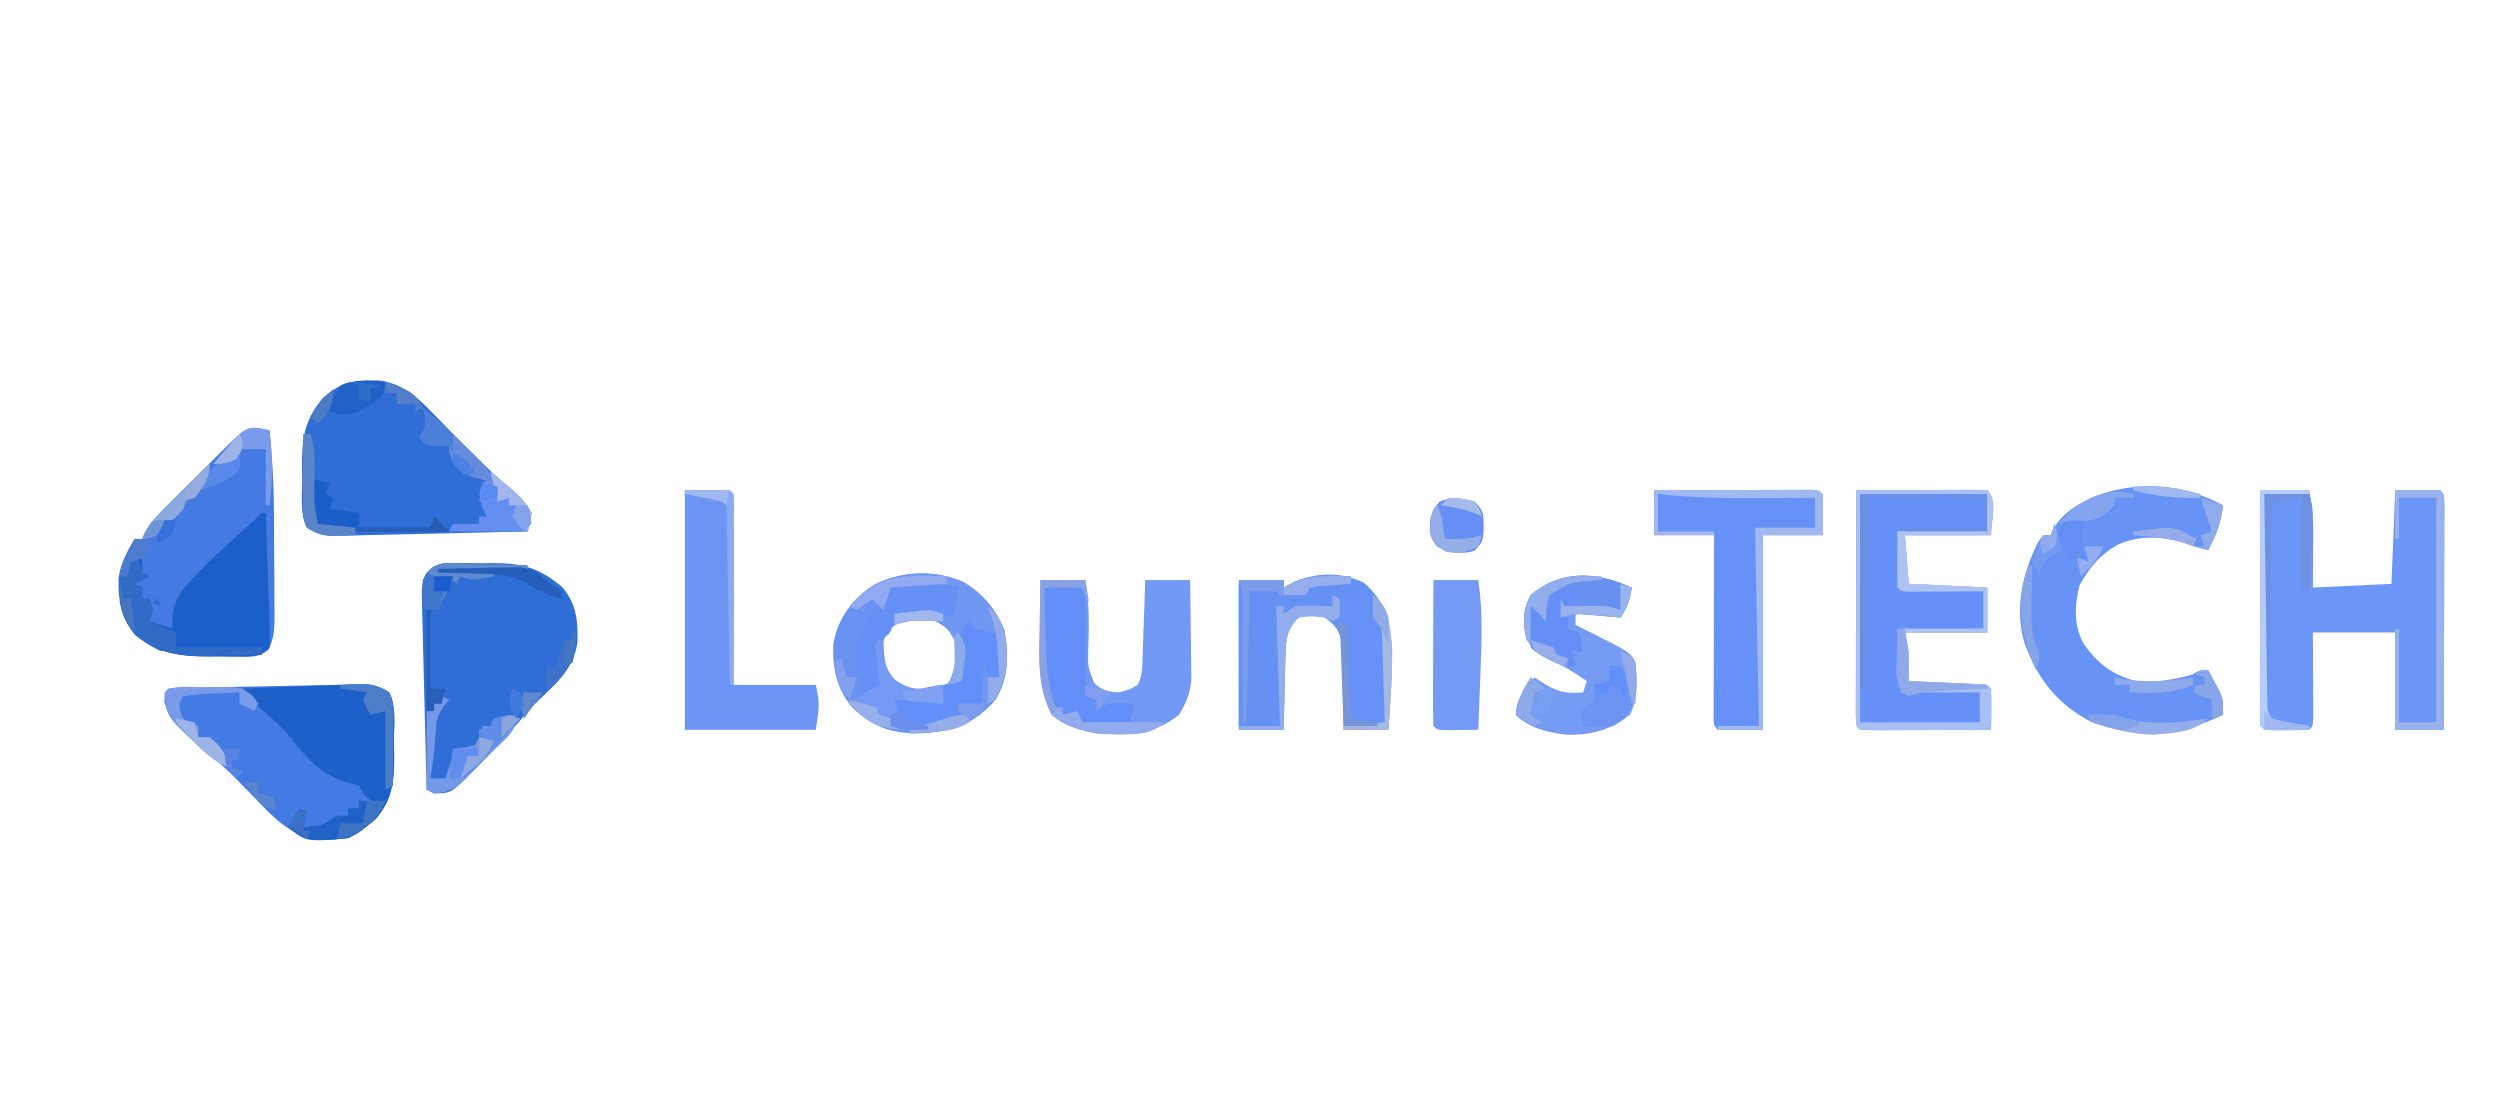 <?xml version="1.0" encoding="UTF-8"?>
<svg version="1.1" xmlns="http://www.w3.org/2000/svg" width="668" height="299">
<path d="M0 0 C4.29 0 8.58 0 13 0 C13.662 3.972 14.123 7.062 14.098 10.961 C14.095 11.758 14.093 12.555 14.09 13.376 C14.081 14.366 14.072 15.355 14.062 16.375 C14.032 21.139 14.032 21.139 14 26 C24.395 25.505 24.395 25.505 35 25 C35.33 16.75 35.66 8.5 36 0 C39.96 0 43.92 0 48 0 C49 1 49 1 49.12 3.512 C49.118 4.629 49.116 5.746 49.114 6.897 C49.113 8.158 49.113 9.419 49.113 10.719 C49.108 12.105 49.103 13.492 49.098 14.879 C49.096 16.29 49.094 17.701 49.093 19.112 C49.09 22.832 49.08 26.553 49.069 30.273 C49.058 34.067 49.054 37.861 49.049 41.654 C49.038 49.103 49.02 56.551 49 64 C44.71 64 40.42 64 36 64 C36 55.42 36 46.84 36 38 C28.74 38 21.48 38 14 38 C14.012 39.793 14.023 41.586 14.035 43.434 C14.045 45.768 14.054 48.103 14.062 50.438 C14.071 51.622 14.079 52.806 14.088 54.025 C14.091 55.15 14.094 56.275 14.098 57.434 C14.103 58.476 14.108 59.518 14.114 60.592 C14 63 14 63 13 64 C11.002 64.099 9 64.13 7 64.125 C5.907 64.128 4.814 64.13 3.688 64.133 C1 64 1 64 0 63 C-0.094 61.036 -0.117 59.069 -0.114 57.103 C-0.113 55.842 -0.113 54.581 -0.113 53.281 C-0.108 51.895 -0.103 50.508 -0.098 49.121 C-0.096 47.71 -0.094 46.299 -0.093 44.888 C-0.09 41.168 -0.08 37.447 -0.069 33.727 C-0.058 29.933 -0.054 26.139 -0.049 22.346 C-0.038 14.897 -0.02 7.449 0 0 Z " fill="#6B95F7" transform="translate(604,131)"/>
<path d="M0 0 C0.759 7.273 1.169 14.466 1.203 21.777 C1.209 22.751 1.215 23.725 1.22 24.728 C1.23 26.764 1.236 28.8 1.24 30.836 C1.25 33.954 1.281 37.072 1.312 40.189 C1.319 42.177 1.324 44.165 1.328 46.152 C1.34 47.082 1.353 48.011 1.366 48.968 C1.353 52.59 1.338 55.276 -0.205 58.584 C-2.59 60.465 -4.021 60.502 -7.043 60.496 C-8.531 60.497 -8.531 60.497 -10.049 60.498 C-11.085 60.478 -12.12 60.458 -13.188 60.438 C-14.204 60.445 -15.22 60.452 -16.268 60.459 C-23.838 60.395 -29.863 59.592 -35.875 54.625 C-39.803 49.773 -40.428 45.713 -40.336 39.582 C-39.8 35.463 -38.105 32.553 -36 29 C-35.34 29 -34.68 29 -34 29 C-33.785 28.46 -33.571 27.92 -33.35 27.364 C-31.517 24.154 -29.016 21.751 -26.406 19.176 C-25.859 18.629 -25.312 18.082 -24.748 17.519 C-23.593 16.367 -22.437 15.219 -21.278 14.072 C-19.501 12.314 -17.732 10.547 -15.965 8.779 C-14.842 7.661 -13.718 6.543 -12.594 5.426 C-12.064 4.897 -11.533 4.368 -10.987 3.822 C-6.902 -0.21 -5.628 -1.333 0 0 Z " fill="#447AE2" transform="translate(72,115)"/>
<path d="M0 0 C1.481 -0.007 1.481 -0.007 2.991 -0.014 C4.621 -0.021 4.621 -0.021 6.284 -0.029 C7.988 -0.006 7.988 -0.006 9.726 0.018 C10.846 0.002 11.966 -0.013 13.12 -0.029 C21.213 0.009 25.553 1.231 31.788 6.455 C35.495 10.985 35.932 15.321 35.78 21.033 C34.94 27.888 30.262 31.96 25.526 36.506 C23.682 38.316 22.014 40.168 20.351 42.143 C16.824 46.217 13.113 50.099 9.351 53.955 C8.752 54.583 8.154 55.211 7.538 55.858 C2.008 61.461 2.008 61.461 -2.524 61.518 C-3.184 61.188 -3.844 60.858 -4.524 60.518 C-4.743 52.616 -4.938 44.714 -5.116 36.812 C-5.178 34.122 -5.248 31.434 -5.323 28.745 C-5.43 24.883 -5.516 21.021 -5.599 17.158 C-5.636 15.954 -5.673 14.75 -5.712 13.509 C-5.732 12.388 -5.752 11.267 -5.773 10.112 C-5.798 9.126 -5.822 8.14 -5.847 7.125 C-5.353 3.135 -4.023 0.825 0 0 Z " fill="#306ED7" transform="translate(118.524,150.482)"/>
<path d="M0 0 C0.79 -0.018 1.58 -0.036 2.393 -0.055 C3.084 -0.077 3.774 -0.098 4.486 -0.12 C6.874 0.124 8.426 0.825 10.462 2.082 C12.431 6.02 11.69 10.939 11.712 15.269 C11.732 16.298 11.753 17.328 11.774 18.388 C11.81 25.307 11.507 30.676 6.708 36.042 C6.111 36.509 5.514 36.976 4.899 37.457 C4.3 37.939 3.7 38.421 3.083 38.917 C0.07 41.081 -2.049 41.298 -5.726 41.394 C-7.108 41.45 -7.108 41.45 -8.519 41.507 C-15.898 40.467 -20.565 35.426 -25.476 30.269 C-26.704 29.008 -27.935 27.749 -29.167 26.492 C-29.75 25.896 -30.333 25.301 -30.933 24.687 C-32.852 22.768 -34.849 20.968 -36.913 19.207 C-48.052 9.656 -48.052 9.656 -49.601 4.644 C-49.538 2.082 -49.538 2.082 -48.538 1.082 C-47.144 0.959 -45.744 0.904 -44.345 0.876 C-43.453 0.856 -42.561 0.836 -41.642 0.816 C-40.183 0.791 -40.183 0.791 -38.695 0.765 C-37.696 0.744 -36.698 0.724 -35.67 0.702 C-32.459 0.637 -29.249 0.578 -26.038 0.519 C-23.903 0.476 -21.767 0.432 -19.632 0.388 C-8.895 0.173 -8.895 0.173 -5.106 0.121 C-3.404 0.095 -1.702 0.055 0 0 Z " fill="#437AE3" transform="translate(93.538,182.918)"/>
<path d="M0 0 C0.915 -0.017 1.83 -0.034 2.773 -0.051 C8.512 0.68 12.366 3.681 16.305 7.734 C17.152 8.595 17.999 9.457 18.871 10.344 C19.739 11.241 20.606 12.138 21.5 13.062 C26.838 18.537 32.144 23.938 37.981 28.885 C40.251 30.856 42.065 32.735 43.625 35.312 C43.215 37.961 43.215 37.961 42.625 40.312 C34.866 40.506 27.106 40.683 19.346 40.85 C16.706 40.908 14.066 40.97 11.425 41.036 C7.633 41.13 3.84 41.211 0.047 41.289 C-1.136 41.321 -2.318 41.353 -3.536 41.387 C-4.637 41.407 -5.738 41.427 -6.872 41.448 C-8.324 41.481 -8.324 41.481 -9.806 41.515 C-12.521 41.301 -14.102 40.789 -16.375 39.312 C-18.344 35.374 -17.604 30.455 -17.625 26.125 C-17.646 25.096 -17.666 24.066 -17.688 23.006 C-17.726 15.427 -17.039 10.387 -11.938 4.5 C-7.967 1.11 -5.239 0.022 0 0 Z " fill="#2F6DD7" transform="translate(98.375,101.688)"/>
<path d="M0 0 C4.966 -0.025 9.932 -0.043 14.899 -0.055 C16.589 -0.06 18.28 -0.067 19.971 -0.075 C22.396 -0.088 24.821 -0.093 27.246 -0.098 C28.387 -0.105 28.387 -0.105 29.55 -0.113 C31.367 -0.113 33.184 -0.062 35 0 C37.838 2.838 36 7.986 36 12 C28.41 12 20.82 12 13 12 C13.33 16.29 13.66 20.58 14 25 C20.93 25.33 27.86 25.66 35 26 C35 29.96 35 33.92 35 38 C27.74 38 20.48 38 13 38 C13.33 39.65 13.66 41.3 14 43 C14.117 45.677 14.045 48.318 14 51 C14.946 51.038 14.946 51.038 15.912 51.076 C18.754 51.192 21.596 51.314 24.438 51.438 C25.431 51.477 26.424 51.516 27.447 51.557 C28.864 51.619 28.864 51.619 30.309 51.684 C31.183 51.72 32.058 51.757 32.959 51.795 C35 52 35 52 36 53 C36.072 54.853 36.084 56.708 36.062 58.562 C36.053 59.574 36.044 60.586 36.035 61.629 C36.024 62.411 36.012 63.194 36 64 C31.034 64.025 26.068 64.043 21.101 64.055 C19.411 64.06 17.72 64.067 16.029 64.075 C13.604 64.088 11.179 64.093 8.754 64.098 C7.613 64.105 7.613 64.105 6.45 64.113 C4.633 64.113 2.816 64.062 1 64 C0 63 0 63 -0.12 60.488 C-0.118 59.371 -0.116 58.254 -0.114 57.103 C-0.113 55.842 -0.113 54.581 -0.113 53.281 C-0.108 51.895 -0.103 50.508 -0.098 49.121 C-0.096 47.71 -0.094 46.299 -0.093 44.888 C-0.09 41.168 -0.08 37.447 -0.069 33.727 C-0.058 29.933 -0.054 26.139 -0.049 22.346 C-0.038 14.897 -0.021 7.449 0 0 Z " fill="#6490F8" transform="translate(496,131)"/>
<path d="M0 0 C-0.543 4.565 -1.795 7.973 -4 12 C-6.319 11.465 -8.412 10.833 -10.625 9.938 C-16.666 8.26 -22.514 7.994 -28.312 10.625 C-32.949 13.276 -35.676 16.667 -38.312 21.312 C-39.674 26.634 -39.98 31.779 -37.375 36.75 C-33.855 42.091 -29.332 45.607 -23 47 C-16.201 47.576 -10.479 46.001 -4 44 C-3.323 45.245 -2.659 46.496 -2 47.75 C-1.629 48.446 -1.258 49.142 -0.875 49.859 C0 52 0 52 0 56 C-11.965 61.717 -22.386 62.431 -35 58 C-44.213 53.296 -49.421 46.575 -53 37 C-55.783 27.723 -53.673 18.346 -49.438 9.875 C-48.963 9.256 -48.489 8.637 -48 8 C-47.34 8 -46.68 8 -46 8 C-45.627 7.105 -45.627 7.105 -45.246 6.191 C-42.095 0.651 -35.439 -2.114 -29.562 -3.875 C-18.988 -6.349 -9.624 -5.054 0 0 Z " fill="#6893F6" transform="translate(594,135)"/>
<path d="M0 0 C5.21 3.175 8.654 7.285 10.875 12.938 C12.076 19.664 11.972 25.452 8.5 31.438 C2.647 37.841 -2.859 39.851 -11.402 40.391 C-19.131 40.508 -24.206 38.85 -29.836 33.422 C-33.951 28.514 -35.085 22.992 -34.855 16.676 C-33.82 10.156 -30.201 5.143 -24.961 1.312 C-17.786 -3.084 -7.673 -3.408 0 0 Z M-20.5 13.438 C-22.108 16.654 -22.113 19.959 -21.5 23.438 C-19.324 26.129 -17.589 27.893 -14.5 29.438 C-9.846 29.851 -7.248 29.248 -3.5 26.438 C-1.043 22.753 -0.799 19.718 -1.5 15.438 C-3.294 12.627 -4.519 10.928 -7.5 9.438 C-13.366 8.957 -16.205 9.013 -20.5 13.438 Z " fill="#6993F2" transform="translate(257.5,155.562)"/>
<path d="M0 0 C6.248 -0.025 12.496 -0.043 18.744 -0.055 C20.871 -0.06 22.998 -0.067 25.126 -0.075 C28.176 -0.088 31.227 -0.093 34.277 -0.098 C35.713 -0.105 35.713 -0.105 37.178 -0.113 C38.499 -0.113 38.499 -0.113 39.847 -0.114 C40.627 -0.116 41.406 -0.118 42.209 -0.12 C44 0 44 0 45 1 C45.143 4.669 45.042 8.327 45 12 C39.72 12 34.44 12 29 12 C29 29.16 29 46.32 29 64 C25.04 64 21.08 64 17 64 C16 63 16 63 15.88 60.944 C15.882 60.04 15.884 59.136 15.886 58.205 C15.887 57.184 15.887 56.163 15.887 55.111 C15.892 54.001 15.897 52.89 15.902 51.746 C15.904 50.616 15.905 49.485 15.907 48.32 C15.912 44.693 15.925 41.065 15.938 37.438 C15.943 34.985 15.947 32.533 15.951 30.08 C15.962 24.053 15.98 18.027 16 12 C10.72 12 5.44 12 0 12 C0 8.04 0 4.08 0 0 Z " fill="#6691F6" transform="translate(442,131)"/>
<path d="M0 0 C5.973 5.376 6.952 10.375 7.5 18.25 C7.455 25.262 6.985 32.257 6.5 39.25 C2.54 39.25 -1.42 39.25 -5.5 39.25 C-5.526 37.42 -5.552 35.589 -5.578 33.703 C-5.634 31.302 -5.692 28.901 -5.75 26.5 C-5.764 25.293 -5.778 24.087 -5.793 22.844 C-5.825 21.684 -5.857 20.523 -5.891 19.328 C-5.912 18.26 -5.933 17.192 -5.954 16.091 C-6.628 12.585 -7.678 11.383 -10.5 9.25 C-14.043 8.583 -14.043 8.583 -17.5 9.25 C-20.676 12.366 -20.905 14.988 -21.012 19.328 C-21.047 20.488 -21.083 21.648 -21.119 22.844 C-21.153 24.654 -21.153 24.654 -21.188 26.5 C-21.222 27.722 -21.256 28.944 -21.291 30.203 C-21.373 33.218 -21.438 36.234 -21.5 39.25 C-25.46 39.25 -29.42 39.25 -33.5 39.25 C-33.5 26.05 -33.5 12.85 -33.5 -0.75 C-29.54 -0.75 -25.58 -0.75 -21.5 -0.75 C-21.5 -0.09 -21.5 0.57 -21.5 1.25 C-20.572 0.755 -19.644 0.26 -18.688 -0.25 C-12.527 -2.867 -5.978 -2.989 0 0 Z " fill="#6691F6" transform="translate(364.5,155.75)"/>
<path d="M0 0 C3.96 0 7.92 0 12 0 C13 1 13 1 13.12 3.056 C13.117 4.412 13.117 4.412 13.114 5.795 C13.113 6.816 13.113 7.837 13.113 8.889 C13.108 9.999 13.103 11.11 13.098 12.254 C13.096 13.384 13.095 14.515 13.093 15.68 C13.088 19.307 13.075 22.935 13.062 26.562 C13.057 29.015 13.053 31.467 13.049 33.92 C13.038 39.947 13.02 45.973 13 52 C20.26 52 27.52 52 35 52 C36 57 36 57 35 64 C23.45 64 11.9 64 0 64 C0 42.88 0 21.76 0 0 Z " fill="#6C94F4" transform="translate(183,131)"/>
<path d="M0 0 C3.96 0 7.92 0 12 0 C13.087 6.262 13.022 12.255 12.785 18.592 C12.685 23.235 12.685 23.235 14.359 27.496 C16.573 29.525 18.011 29.858 21 30 C23.734 29.29 23.734 29.29 26 28 C27.341 25.318 27.215 23.116 27.316 20.117 C27.358 18.951 27.4 17.784 27.443 16.582 C27.483 15.359 27.522 14.135 27.562 12.875 C27.606 11.644 27.649 10.413 27.693 9.145 C27.8 6.096 27.9 3.048 28 0 C31.96 0 35.92 0 40 0 C40.075 4.163 40.129 8.325 40.165 12.488 C40.18 13.902 40.2 15.316 40.226 16.73 C40.263 18.771 40.28 20.811 40.293 22.852 C40.309 24.077 40.324 25.302 40.341 26.565 C39.961 30.389 39.006 32.742 37 36 C30.222 41.452 23.387 41.482 15 41 C10.513 40.059 6.549 38.957 3 36 C-0.724 28.659 -0.348 21.595 -0.188 13.5 C-0.174 12.201 -0.16 10.901 -0.146 9.562 C-0.111 6.375 -0.058 3.187 0 0 Z " fill="#7299F3" transform="translate(278,155)"/>
<path d="M0 0 C-0.547 3.375 -1.055 5.082 -3 8 C-6.96 7.67 -10.92 7.34 -15 7 C-15 7.99 -15 8.98 -15 10 C-13.824 10.578 -12.649 11.155 -11.438 11.75 C-0.341 17.318 -0.341 17.318 1 20 C1.49 24.983 1.767 29.465 -0.5 34 C-5.672 38.138 -11.108 39.525 -17.688 39.297 C-22.559 38.671 -27.477 37.523 -31 34 C-30.762 29.604 -28.859 27.227 -26 24 C-24.453 24.99 -24.453 24.99 -22.875 26 C-19.464 27.973 -16.98 28.388 -13 28 C-12.67 27.01 -12.34 26.02 -12 25 C-15.335 22.666 -18.442 20.787 -22.188 19.188 C-25.389 17.608 -26.05 16.924 -28.125 13.75 C-29.174 9.255 -29.152 6.124 -27 2 C-18.622 -4.952 -9.476 -4.212 0 0 Z " fill="#769BF2" transform="translate(436,157)"/>
<path d="M0 0 C4.022 -0.092 6.839 -0.012 10.285 2.102 C12.254 6.04 11.513 10.959 11.535 15.289 C11.555 16.318 11.576 17.348 11.597 18.408 C11.633 25.327 11.33 30.696 6.531 36.062 C5.934 36.529 5.337 36.996 4.722 37.477 C4.123 37.959 3.523 38.441 2.906 38.938 C-1.496 42.098 -6.485 41.554 -11.715 41.102 C-14.903 39.602 -14.903 39.602 -16.715 38.102 C-15.725 36.452 -14.735 34.802 -13.715 33.102 C-13.055 33.432 -12.395 33.762 -11.715 34.102 C-12.045 35.422 -12.375 36.742 -12.715 38.102 C-7.7 37.772 -7.7 37.772 -3.715 35.102 C-2.725 35.102 -1.735 35.102 -0.715 35.102 C-0.715 34.442 -0.715 33.782 -0.715 33.102 C0.275 33.102 1.265 33.102 2.285 33.102 C2.285 32.442 2.285 31.782 2.285 31.102 C3.275 31.102 4.265 31.102 5.285 31.102 C4.625 30.442 3.965 29.782 3.285 29.102 C2.955 28.442 2.625 27.782 2.285 27.102 C0.398 26.449 0.398 26.449 -1.84 25.914 C-8.458 23.834 -11.895 19.343 -16.153 14.102 C-18.855 10.938 -21.755 8.369 -24.946 5.715 C-26.715 4.102 -26.715 4.102 -28.715 1.102 C-24.57 0.932 -20.424 0.766 -16.278 0.602 C-15.113 0.554 -13.948 0.506 -12.749 0.457 C-8.499 0.289 -4.249 0.159 0 0 Z " fill="#1D60C9" transform="translate(93.715,182.898)"/>
<path d="M0 0 C0.33 0 0.66 0 1 0 C1.192 5.09 1.371 10.18 1.537 15.271 C1.596 17.004 1.658 18.736 1.724 20.468 C1.818 22.955 1.898 25.442 1.977 27.93 C2.009 28.707 2.041 29.484 2.074 30.285 C2.127 32.189 2.073 34.096 2 36 C-1.005 39.005 -3.85 38.293 -7.961 38.322 C-9.005 38.319 -10.049 38.316 -11.125 38.312 C-12.146 38.329 -13.167 38.345 -14.219 38.361 C-21.85 38.366 -27.805 37.639 -33.875 32.625 C-38.075 27.437 -38.219 23.457 -38 17 C-37.34 16.67 -36.68 16.34 -36 16 C-35.67 15.01 -35.34 14.02 -35 13 C-34.01 12.67 -33.02 12.34 -32 12 C-32 13.32 -32 14.64 -32 16 C-31.34 16.33 -30.68 16.66 -30 17 C-31.98 17.99 -31.98 17.99 -34 19 C-33.34 19.33 -32.68 19.66 -32 20 C-32 20.99 -32 21.98 -32 23 C-31.34 23 -30.68 23 -30 23 C-29 26 -29 26 -30 29 C-28.02 29.66 -26.04 30.32 -24 31 C-23.959 29.824 -23.918 28.649 -23.875 27.438 C-23.234 22.256 -20.611 19.567 -17 16 C-15.886 14.824 -15.886 14.824 -14.75 13.625 C-11.304 10.335 -7.762 7.16 -4.207 3.988 C-2.771 2.695 -1.366 1.366 0 0 Z M-28 23 C-27.67 23.66 -27.34 24.32 -27 25 C-27.66 24.67 -28.32 24.34 -29 24 C-28.67 23.67 -28.34 23.34 -28 23 Z " fill="#1B5FCA" transform="translate(70,137)"/>
<path d="M0 0 C3.96 0 7.92 0 12 0 C13.265 8.387 12.901 16.626 12.562 25.062 C12.509 26.515 12.456 27.967 12.404 29.42 C12.276 32.947 12.14 36.474 12 40 C10.188 40.027 8.375 40.046 6.562 40.062 C5.553 40.074 4.544 40.086 3.504 40.098 C1 40 1 40 0 39 C-0.089 36.116 -0.115 33.255 -0.098 30.371 C-0.096 29.507 -0.095 28.643 -0.093 27.752 C-0.088 24.981 -0.075 22.209 -0.062 19.438 C-0.057 17.563 -0.053 15.689 -0.049 13.814 C-0.038 9.21 -0.021 4.605 0 0 Z " fill="#749AF3" transform="translate(383,155)"/>
<path d="M0 0 C0.99 0.495 0.99 0.495 2 1 C3.5 1 5 0.964 6.5 0.938 C10 1 10 1 11 2 C13.328 2.368 15.662 2.702 18 3 C18.33 2.01 18.66 1.02 19 0 C23.29 0.33 27.58 0.66 32 1 C32 1.99 32 2.98 32 4 C29.69 3.34 27.38 2.68 25 2 C25 3.32 25 4.64 25 6 C24.313 6.061 23.626 6.121 22.918 6.184 C21.566 6.309 21.566 6.309 20.188 6.438 C18.848 6.559 18.848 6.559 17.48 6.684 C13.923 7.091 13.923 7.091 11 9 C10.912 11.146 10.893 13.294 10.902 15.441 C10.906 16.747 10.909 18.052 10.912 19.396 C10.92 20.785 10.929 22.174 10.938 23.562 C10.943 24.955 10.947 26.348 10.951 27.74 C10.963 31.16 10.979 34.58 11 38 C7.37 38 3.74 38 0 38 C0 25.46 0 12.92 0 0 Z " fill="#6590F4" transform="translate(331,156)"/>
<path d="M0 0 C3.3 0 6.6 0 10 0 C11.236 2.471 11.099 4.072 11.062 6.832 C11.055 7.796 11.047 8.759 11.039 9.752 C11.013 11.781 10.987 13.809 10.961 15.838 C10.953 16.805 10.945 17.773 10.938 18.77 C10.926 19.652 10.914 20.535 10.902 21.445 C11.003 24.091 11.291 26.447 12 29 C12.66 29.33 13.32 29.66 14 30 C14 30.99 14 31.98 14 33 C14.99 32.34 15.98 31.68 17 31 C19.332 30.921 21.668 30.912 24 31 C23.125 35.875 23.125 35.875 22 37 C19.855 37.203 19.855 37.203 17.188 37.25 C15.878 37.289 15.878 37.289 14.543 37.328 C11.537 36.94 10.332 35.858 8 34 C7.01 34 6.02 34 5 34 C5 33.34 5 32.68 5 32 C4.34 32 3.68 32 3 32 C-0.621 25.451 -0.351 19.419 -0.188 12.062 C-0.174 10.902 -0.16 9.741 -0.146 8.545 C-0.111 5.696 -0.062 2.848 0 0 Z " fill="#6390F8" transform="translate(279,157)"/>
<path d="M0 0 C4.966 -0.025 9.932 -0.043 14.899 -0.055 C16.589 -0.06 18.28 -0.067 19.971 -0.075 C22.396 -0.088 24.821 -0.093 27.246 -0.098 C28.387 -0.105 28.387 -0.105 29.55 -0.113 C31.367 -0.113 33.184 -0.062 35 0 C37.838 2.838 36 7.986 36 12 C28.41 12 20.82 12 13 12 C13.33 16.29 13.66 20.58 14 25 C20.93 25.33 27.86 25.66 35 26 C35 29.96 35 33.92 35 38 C27.74 38 20.48 38 13 38 C13.33 39.65 13.66 41.3 14 43 C14.117 45.677 14.045 48.318 14 51 C14.946 51.038 14.946 51.038 15.912 51.076 C18.754 51.192 21.596 51.314 24.438 51.438 C25.431 51.477 26.424 51.516 27.447 51.557 C28.864 51.619 28.864 51.619 30.309 51.684 C31.183 51.72 32.058 51.757 32.959 51.795 C35 52 35 52 36 53 C36.072 54.853 36.084 56.708 36.062 58.562 C36.053 59.574 36.044 60.586 36.035 61.629 C36.024 62.411 36.012 63.194 36 64 C31.034 64.025 26.068 64.043 21.101 64.055 C19.411 64.06 17.72 64.067 16.029 64.075 C13.604 64.088 11.179 64.093 8.754 64.098 C7.613 64.105 7.613 64.105 6.45 64.113 C4.633 64.113 2.816 64.062 1 64 C0 63 0 63 -0.12 60.488 C-0.118 59.371 -0.116 58.254 -0.114 57.103 C-0.113 55.842 -0.113 54.581 -0.113 53.281 C-0.108 51.895 -0.103 50.508 -0.098 49.121 C-0.096 47.71 -0.094 46.299 -0.093 44.888 C-0.09 41.168 -0.08 37.447 -0.069 33.727 C-0.058 29.933 -0.054 26.139 -0.049 22.346 C-0.038 14.897 -0.021 7.449 0 0 Z M1 1 C1 21.13 1 41.26 1 62 C11.56 62 22.12 62 33 62 C33 59.36 33 56.72 33 54 C26.07 54 19.14 54 12 54 C11.67 48.39 11.34 42.78 11 37 C18.59 37 26.18 37 34 37 C34 33.7 34 30.4 34 27 C26.74 26.67 19.48 26.34 12 26 C11.67 21.05 11.34 16.1 11 11 C18.92 11 26.84 11 35 11 C35 7.7 35 4.4 35 1 C23.78 1 12.56 1 1 1 Z " fill="#A8C0F5" transform="translate(496,131)"/>
<path d="M0 0 C5.21 3.175 8.654 7.285 10.875 12.938 C12.076 19.664 11.972 25.452 8.5 31.438 C3.469 36.943 -1.291 39.576 -8.75 40.062 C-9.828 40.137 -10.905 40.212 -12.016 40.289 C-12.835 40.338 -13.655 40.387 -14.5 40.438 C-14.5 40.108 -14.5 39.778 -14.5 39.438 C-10.21 38.117 -5.92 36.797 -1.5 35.438 C-1.5 34.447 -1.5 33.458 -1.5 32.438 C0.15 32.438 1.8 32.438 3.5 32.438 C3.549 31.655 3.598 30.873 3.648 30.066 C3.723 29.054 3.798 28.043 3.875 27 C3.945 25.991 4.014 24.981 4.086 23.941 C4.223 23.115 4.359 22.289 4.5 21.438 C5.16 21.108 5.82 20.777 6.5 20.438 C6.5 22.087 6.5 23.738 6.5 25.438 C7.49 25.438 8.48 25.438 9.5 25.438 C9.386 23.812 9.258 22.187 9.125 20.562 C9.021 19.205 9.021 19.205 8.914 17.82 C8.704 15.258 8.704 15.258 6.5 13.438 C5.18 13.438 3.86 13.438 2.5 13.438 C2.005 12.447 2.005 12.447 1.5 11.438 C0.347 16.38 -0.04 21.394 -0.5 26.438 C-1.82 26.767 -3.14 27.098 -4.5 27.438 C-4.17 26.942 -3.84 26.448 -3.5 25.938 C-2.089 22.41 -1.803 19.142 -2.5 15.438 C-4.333 12.271 -4.333 12.271 -7.5 10.438 C-11.37 9.79 -14.769 10.194 -18.5 11.438 C-18.5 10.447 -18.5 9.457 -18.5 8.438 C-16.584 8.242 -14.667 8.056 -12.75 7.875 C-11.149 7.718 -11.149 7.718 -9.516 7.559 C-6.859 7.452 -5 7.618 -2.5 8.438 C-2.17 6.128 -1.84 3.817 -1.5 1.438 C-7.44 1.438 -13.38 1.438 -19.5 1.438 C-20.16 3.417 -20.82 5.397 -21.5 7.438 C-22.49 6.447 -23.48 5.457 -24.5 4.438 C-25.82 5.428 -27.14 6.418 -28.5 7.438 C-29.16 7.107 -29.82 6.777 -30.5 6.438 C-23.004 -2.308 -10.614 -4.715 0 0 Z " fill="#7097F2" transform="translate(257.5,155.562)"/>
<path d="M0 0 C0.66 0.66 1.32 1.32 2 2 C3.323 2.372 4.657 2.706 6 3 C6.66 3.33 7.32 3.66 8 4 C8 7.63 8 11.26 8 15 C7.01 15 6.02 15 5 15 C4.67 13.68 4.34 12.36 4 11 C3.951 11.782 3.902 12.565 3.852 13.371 C3.777 14.383 3.702 15.395 3.625 16.438 C3.555 17.447 3.486 18.456 3.414 19.496 C3.277 20.322 3.141 21.149 3 22 C0.509 23.245 -0.411 22.777 -3 22 C-3 22.66 -3 23.32 -3 24 C-2.34 24.33 -1.68 24.66 -1 25 C-7.84 28.083 -13.519 30.494 -21 28 C-20.814 27.051 -20.629 26.102 -20.438 25.125 C-19.713 22.101 -19.713 22.101 -21 20 C-16.31 20.566 -11.655 21.185 -7 22 C-7 20.35 -7 18.7 -7 17 C-5.35 16.67 -3.7 16.34 -2 16 C-2.023 15.013 -2.046 14.025 -2.07 13.008 C-2.088 11.726 -2.106 10.445 -2.125 9.125 C-2.148 7.849 -2.171 6.573 -2.195 5.258 C-2 2 -2 2 0 0 Z " fill="#6390F8" transform="translate(259,166)"/>
<path d="M0 0 C2.438 -0.027 4.875 -0.047 7.312 -0.062 C8.003 -0.071 8.693 -0.079 9.404 -0.088 C12.548 -0.103 14.994 -0.002 18 1 C17.67 3.31 17.34 5.62 17 8 C14 9 14 9 11 8 C9.272 7.932 7.542 7.915 5.812 7.938 C4.911 7.947 4.01 7.956 3.082 7.965 C2.051 7.982 2.051 7.982 1 8 C0.845 9.145 0.845 9.145 0.688 10.312 C0 13 0 13 -1.562 14.281 C-3.303 16 -3.303 16 -3.074 18.918 C-2.947 19.997 -2.819 21.076 -2.688 22.188 C-2.568 23.274 -2.448 24.361 -2.324 25.48 C-2.217 26.312 -2.11 27.143 -2 28 C-3.98 28.33 -5.96 28.66 -8 29 C-8 27.333 -8 25.667 -8 24 C-8.66 24 -9.32 24 -10 24 C-8.975 15.667 -8.041 10.041 -2 4 C-1.303 2.683 -0.63 1.351 0 0 Z " fill="#6591F7" transform="translate(238,156)"/>
<path d="M0 0 C-0.547 3.375 -1.055 5.082 -3 8 C-3.82 7.916 -4.64 7.832 -5.484 7.746 C-7.101 7.593 -7.101 7.593 -8.75 7.438 C-9.817 7.333 -10.885 7.229 -11.984 7.121 C-14.641 7.014 -16.5 7.181 -19 8 C-19 6.35 -19 4.7 -19 3 C-18.67 3.66 -18.34 4.32 -18 5 C-17.34 5 -16.68 5 -16 5 C-16 3.68 -16 2.36 -16 1 C-17.98 1.33 -19.96 1.66 -22 2 C-22.144 3.011 -22.289 4.021 -22.438 5.062 C-22.958 8.708 -23.479 12.354 -24 16 C-23.01 16 -22.02 16 -21 16 C-20.67 16.66 -20.34 17.32 -20 18 C-19.01 18.33 -18.02 18.66 -17 19 C-17.33 19.66 -17.66 20.32 -18 21 C-22.546 19.262 -25.406 17.909 -28.125 13.75 C-29.174 9.255 -29.152 6.124 -27 2 C-18.622 -4.952 -9.476 -4.212 0 0 Z " fill="#6890F0" transform="translate(436,157)"/>
<path d="M0 0 C6.248 -0.025 12.496 -0.043 18.744 -0.055 C20.871 -0.06 22.998 -0.067 25.126 -0.075 C28.176 -0.088 31.227 -0.093 34.277 -0.098 C35.713 -0.105 35.713 -0.105 37.178 -0.113 C38.499 -0.113 38.499 -0.113 39.847 -0.114 C40.627 -0.116 41.406 -0.118 42.209 -0.12 C44 0 44 0 45 1 C45.143 4.669 45.042 8.327 45 12 C39.72 12 34.44 12 29 12 C29 29.16 29 46.32 29 64 C25.04 64 21.08 64 17 64 C17 63.67 17 63.34 17 63 C20.63 63 24.26 63 28 63 C27.97 61.501 27.939 60.002 27.908 58.458 C27.796 52.906 27.684 47.354 27.573 41.802 C27.524 39.398 27.476 36.993 27.427 34.589 C27.357 31.136 27.288 27.683 27.219 24.23 C27.197 23.152 27.175 22.074 27.152 20.963 C27.132 19.962 27.112 18.962 27.092 17.93 C27.074 17.049 27.056 16.167 27.038 15.259 C27.009 13.506 27 11.753 27 10 C32.28 10 37.56 10 43 10 C43 7.36 43 4.72 43 2 C42.119 2.005 41.237 2.01 40.329 2.016 C37.006 2.033 33.683 2.046 30.36 2.055 C28.931 2.06 27.503 2.067 26.074 2.075 C17.656 2.126 9.381 1.926 1 1 C1 4.3 1 7.6 1 11 C5.95 11 10.9 11 16 11 C16 11.33 16 11.66 16 12 C10.72 12 5.44 12 0 12 C0 8.04 0 4.08 0 0 Z " fill="#A1B9F0" transform="translate(442,131)"/>
<path d="M0 0 C9.277 -0.098 9.277 -0.098 12 0 C13 1 13 1 13.12 3.512 C13.117 5.187 13.117 5.187 13.114 6.897 C13.113 8.158 13.113 9.419 13.113 10.719 C13.108 12.105 13.103 13.492 13.098 14.879 C13.096 16.29 13.094 17.701 13.093 19.112 C13.09 22.832 13.08 26.553 13.069 30.273 C13.058 34.067 13.054 37.861 13.049 41.654 C13.038 49.103 13.02 56.551 13 64 C8.71 64 4.42 64 0 64 C0 55.09 0 46.18 0 37 C0.33 37 0.66 37 1 37 C1 45.25 1 53.5 1 62 C4.3 62 7.6 62 11 62 C11 42.2 11 22.4 11 2 C7.7 2 4.4 2 1 2 C1 5.63 1 9.26 1 13 C0.67 13 0.34 13 0 13 C0 8.71 0 4.42 0 0 Z " fill="#99B2EB" transform="translate(640,131)"/>
<path d="M0 0 C0.124 0.639 0.247 1.279 0.375 1.938 C0.684 2.958 0.684 2.958 1 4 C1.66 4.33 2.32 4.66 3 5 C1.02 5.99 1.02 5.99 -1 7 C-0.34 7.33 0.32 7.66 1 8 C1 8.99 1 9.98 1 11 C1.66 11 2.32 11 3 11 C4 14 4 14 3 17 C5.332 18.206 7.496 19.165 10 20 C10 21.32 10 22.64 10 24 C17.59 24 25.18 24 33 24 C33 24.66 33 25.32 33 26 C29.333 26.088 25.667 26.141 22 26.188 C20.97 26.213 19.94 26.238 18.879 26.264 C11.167 26.337 5.268 25.7 -0.875 20.625 C-5.075 15.437 -5.219 11.457 -5 5 C-4.34 4.67 -3.68 4.34 -3 4 C-2.67 3.01 -2.34 2.02 -2 1 C-1.34 0.67 -0.68 0.34 0 0 Z M5 11 C5.33 11.66 5.66 12.32 6 13 C5.34 12.67 4.68 12.34 4 12 C4.33 11.67 4.66 11.34 5 11 Z " fill="#306CC7" transform="translate(37,149)"/>
<path d="M0 0 C0.66 0.33 1.32 0.66 2 1 C1.518 1.561 1.036 2.121 0.539 2.699 C-1.19 5.284 -1.441 6.743 -1.625 9.812 C-1.688 10.683 -1.751 11.553 -1.816 12.449 C-1.907 13.712 -1.907 13.712 -2 15 C-2.294 17.341 -2.645 19.667 -3 22 C-1.68 22 -0.36 22 1 22 C1.309 21.051 1.619 20.102 1.938 19.125 C3 16 3 16 4 14 C4.804 13.897 5.609 13.794 6.438 13.688 C7.706 13.347 7.706 13.347 9 13 C10.375 10.524 10.375 10.524 11 8 C11.66 8 12.32 8 13 8 C13.33 7.34 13.66 6.68 14 6 C17.062 5.375 17.062 5.375 20 5 C20 9.525 17.277 11.148 14.201 14.258 C13.413 15.039 12.625 15.82 11.812 16.625 C11.044 17.414 10.275 18.203 9.482 19.016 C8.732 19.766 7.981 20.516 7.207 21.289 C6.521 21.977 5.835 22.665 5.128 23.374 C2.695 25.233 1.032 25.736 -2 26 C-2.66 25.67 -3.32 25.34 -4 25 C-4 18.07 -4 11.14 -4 4 C-3.34 4 -2.68 4 -2 4 C-2 3.34 -2 2.68 -2 2 C-1.34 2 -0.68 2 0 2 C0 1.34 0 0.68 0 0 Z " fill="#7699E7" transform="translate(118,186)"/>
<path d="M0 0 C2.392 2.392 2.346 3.151 2.438 6.438 C2.329 10.651 2.329 10.651 -0.062 13.188 C-4.049 14.29 -6.239 13.632 -10 12 C-12.126 9.519 -12.009 8.208 -11.875 4.938 C-11 2 -11 2 -9.375 0.062 C-5.952 -1.469 -3.583 -0.863 0 0 Z " fill="#658FF5" transform="translate(394,134)"/>
<path d="M0 0 C0.33 0 0.66 0 1 0 C1.124 1.856 1.124 1.856 1.25 3.75 C1.634 6.891 1.899 7.873 3.938 10.438 C7.448 13.097 9.62 13.179 14 13 C14.99 12.67 15.98 12.34 17 12 C17 13.65 17 15.3 17 17 C12.71 16.67 8.42 16.34 4 16 C4.33 17.32 4.66 18.64 5 20 C4.34 20 3.68 20 3 20 C3 20.99 3 21.98 3 23 C3.99 23.33 4.98 23.66 6 24 C-0.45 23.737 -3.479 21.493 -8 17 C-5.433 14.983 -2.934 13.418 0 12 C-0.084 11.218 -0.168 10.435 -0.254 9.629 C-0.407 8.111 -0.407 8.111 -0.562 6.562 C-0.667 5.553 -0.771 4.544 -0.879 3.504 C-0.919 2.678 -0.959 1.851 -1 1 C-0.67 0.67 -0.34 0.34 0 0 Z " fill="#769AF4" transform="translate(235,171)"/>
<path d="M0 0 C8.513 6.959 8.513 6.959 11 11 C10.67 12.65 10.34 14.3 10 16 C3.07 16 -3.86 16 -11 16 C-10.67 15.34 -10.34 14.68 -10 14 C-7.69 14 -5.38 14 -3 14 C-3 13.34 -3 12.68 -3 12 C-2.34 12 -1.68 12 -1 12 C-1.351 11.258 -1.701 10.515 -2.062 9.75 C-3.045 6.868 -3.182 5.757 -2 3 C-1.34 2.67 -0.68 2.34 0 2 C0 1.34 0 0.68 0 0 Z " fill="#648FF1" transform="translate(131,126)"/>
<path d="M0 0 C11.22 0 22.44 0 34 0 C34 3.3 34 6.6 34 10 C26.74 10 19.48 10 12 10 C12 9.67 12 9.34 12 9 C18.93 9 25.86 9 33 9 C33 6.36 33 3.72 33 1 C22.77 1 12.54 1 2 1 C2.33 4.3 2.66 7.6 3 11 C2.777 13.105 2.55 15.211 2.262 17.308 C1.641 23.686 1.9 30.159 1.938 36.562 C1.943 38.063 1.947 39.564 1.951 41.064 C1.962 44.71 1.979 48.355 2 52 C1.01 52.495 1.01 52.495 0 53 C0 35.51 0 18.02 0 0 Z " fill="#6B90E6" transform="translate(497,132)"/>
<path d="M0 0 C3 0 3 0 4.688 1.562 C6.528 4.981 6.538 7.169 6 11 C4 13.938 4 13.938 1 16 C-1.807 16.405 -4.141 16.242 -7 16 C-7.33 14.68 -7.66 13.36 -8 12 C-7.01 11.381 -7.01 11.381 -6 10.75 C-5.34 10.172 -4.68 9.595 -4 9 C-4 7.68 -4 6.36 -4 5 C-2.68 4.67 -1.36 4.34 0 4 C0 2.68 0 1.36 0 0 Z " fill="#6D94F3" transform="translate(430,178)"/>
<path d="M0 0 C1.073 0.247 2.145 0.495 3.25 0.75 C1.875 2.75 1.875 2.75 0.25 4.75 C-0.41 4.75 -1.07 4.75 -1.75 4.75 C-2.08 5.74 -2.41 6.73 -2.75 7.75 C-2.09 7.75 -1.43 7.75 -0.75 7.75 C-0.75 8.74 -0.75 9.73 -0.75 10.75 C0.24 11.08 1.23 11.41 2.25 11.75 C2.58 13.4 2.91 15.05 3.25 16.75 C2.26 16.75 1.27 16.75 0.25 16.75 C0.58 18.07 0.91 19.39 1.25 20.75 C0.59 20.75 -0.07 20.75 -0.75 20.75 C-0.75 20.09 -0.75 19.43 -0.75 18.75 C-2.07 18.42 -3.39 18.09 -4.75 17.75 C-4.75 17.09 -4.75 16.43 -4.75 15.75 C-5.74 15.75 -6.73 15.75 -7.75 15.75 C-7.858 13.835 -7.936 11.917 -8 10 C-8.046 8.933 -8.093 7.865 -8.141 6.766 C-7.75 3.75 -7.75 3.75 -5.969 1.344 C-3.75 -0.25 -3.75 -0.25 0 0 Z " fill="#658FF7" transform="translate(419.75,157.25)"/>
<path d="M0 0 C3.96 0 7.92 0 12 0 C12.33 1.98 12.66 3.96 13 6 C12.34 4.68 11.68 3.36 11 2 C7.7 2 4.4 2 1 2 C1.111 6.021 1.241 10.042 1.375 14.062 C1.406 15.196 1.437 16.33 1.469 17.498 C1.673 23.329 2.033 28.49 4 34 C4.66 34 5.32 34 6 34 C6 34.66 6 35.32 6 36 C7.98 35.505 7.98 35.505 10 35 C10.33 35.99 10.66 36.98 11 38 C18.26 38 25.52 38 33 38 C29.586 41.414 25.269 41.154 20.625 41.188 C14.234 41.119 8.035 40.196 3 36 C-0.724 28.659 -0.348 21.595 -0.188 13.5 C-0.174 12.201 -0.16 10.901 -0.146 9.562 C-0.111 6.375 -0.058 3.187 0 0 Z " fill="#88A2E5" transform="translate(278,155)"/>
<path d="M0 0 C0.33 0 0.66 0 1 0 C1 3.63 1 7.26 1 11 C-6.59 11 -14.18 11 -22 11 C-21.67 15.29 -21.34 19.58 -21 24 C-14.07 24.33 -7.14 24.66 0 25 C0 28.96 0 32.92 0 37 C-7.26 37 -14.52 37 -22 37 C-22 36.67 -22 36.34 -22 36 C-15.07 36 -8.14 36 -1 36 C-1 32.7 -1 29.4 -1 26 C-3.365 26.017 -3.365 26.017 -5.777 26.035 C-7.831 26.045 -9.884 26.054 -11.938 26.062 C-13.499 26.075 -13.499 26.075 -15.092 26.088 C-16.081 26.091 -17.071 26.094 -18.09 26.098 C-19.465 26.106 -19.465 26.106 -20.867 26.114 C-23 26 -23 26 -24 25 C-24.073 22.467 -24.092 19.969 -24.062 17.438 C-24.042 14.983 -24.021 12.529 -24 10 C-16.08 10 -8.16 10 0 10 C0 6.7 0 3.4 0 0 Z " fill="#ADC4F2" transform="translate(531,132)"/>
<path d="M0 0 C2.31 0 4.62 0 7 0 C5.265 4.683 1.408 7.796 -3 10 C-14.238 10.941 -14.238 10.941 -19 7 C-18.01 5.35 -17.02 3.7 -16 2 C-15.34 2.33 -14.68 2.66 -14 3 C-14.33 4.32 -14.66 5.64 -15 7 C-9.985 6.67 -9.985 6.67 -6 4 C-5.01 4 -4.02 4 -3 4 C-3 3.34 -3 2.68 -3 2 C-2.01 2 -1.02 2 0 2 C0 1.34 0 0.68 0 0 Z " fill="#1F61C6" transform="translate(96,214)"/>
<path d="M0 0 C3.96 0 7.92 0 12 0 C13.046 3.138 13.042 5.05 12.879 8.324 C12.831 9.352 12.782 10.38 12.732 11.439 C12.676 12.511 12.62 13.583 12.562 14.688 C12.51 15.771 12.458 16.854 12.404 17.971 C12.275 20.647 12.14 23.324 12 26 C11.34 25.67 10.68 25.34 10 25 C10 17.08 10 9.16 10 1 C7.36 1.33 4.72 1.66 2 2 C1.67 20.48 1.34 38.96 1 58 C0.67 58 0.34 58 0 58 C0 38.86 0 19.72 0 0 Z " fill="#7091E1" transform="translate(605,132)"/>
<path d="M0 0 C2.475 0.495 2.475 0.495 5 1 C4.67 1.99 4.34 2.98 4 4 C4.66 4.33 5.32 4.66 6 5 C5.67 5.99 5.34 6.98 5 8 C7.64 8.33 10.28 8.66 13 9 C13 10.32 13 11.64 13 13 C19.27 13 25.54 13 32 13 C32.33 12.01 32.66 11.02 33 10 C34.32 11.32 35.64 12.64 37 14 C33.042 14.029 29.083 14.047 25.125 14.062 C24.016 14.071 22.908 14.079 21.766 14.088 C15.109 14.107 8.606 13.829 2 13 C-0.248 8.503 -0.167 4.921 0 0 Z " fill="#1A5FC9" transform="translate(83,128)"/>
<path d="M0 0 C0 0.66 0 1.32 0 2 C-0.782 2.049 -1.565 2.098 -2.371 2.148 C-3.383 2.223 -4.395 2.298 -5.438 2.375 C-6.447 2.445 -7.456 2.514 -8.496 2.586 C-9.322 2.723 -10.149 2.859 -11 3 C-11.33 3.66 -11.66 4.32 -12 5 C-14.333 5.042 -16.667 5.041 -19 5 C-19.33 4.67 -19.66 4.34 -20 4 C-22.31 4 -24.62 4 -27 4 C-27.33 15.55 -27.66 27.1 -28 39 C-28.33 39 -28.66 39 -29 39 C-28.995 37.92 -28.99 36.84 -28.984 35.727 C-28.966 31.728 -28.955 27.728 -28.945 23.729 C-28.94 21.997 -28.933 20.264 -28.925 18.532 C-28.912 16.045 -28.907 13.557 -28.902 11.07 C-28.897 10.293 -28.892 9.516 -28.887 8.715 C-28.797 4.728 -28.797 4.728 -30 1 C-26.04 1 -22.08 1 -18 1 C-18 1.66 -18 2.32 -18 3 C-17.072 2.505 -16.144 2.01 -15.188 1.5 C-10.26 -0.659 -5.277 -0.258 0 0 Z " fill="#7B9CEB" transform="translate(361,154)"/>
<path d="M0 0 C4.29 0 8.58 0 13 0 C13 0.33 13 0.66 13 1 C9.04 1 5.08 1 1 1 C1.108 8.528 1.22 16.056 1.339 23.583 C1.395 27.078 1.448 30.574 1.497 34.069 C1.554 38.085 1.619 42.101 1.684 46.117 C1.7 47.376 1.717 48.634 1.734 49.93 C1.754 51.091 1.774 52.252 1.795 53.449 C1.81 54.475 1.826 55.501 1.842 56.558 C1.842 59.007 1.842 59.007 3 61 C5.349 61.689 5.349 61.689 8.062 62.125 C8.982 62.293 9.901 62.46 10.848 62.633 C11.913 62.815 11.913 62.815 13 63 C13 63.33 13 63.66 13 64 C11.021 64.027 9.042 64.046 7.062 64.062 C5.96 64.074 4.858 64.086 3.723 64.098 C1 64 1 64 0 63 C-0.094 61.036 -0.117 59.069 -0.114 57.103 C-0.113 55.842 -0.113 54.581 -0.113 53.281 C-0.108 51.895 -0.103 50.508 -0.098 49.121 C-0.096 47.71 -0.094 46.299 -0.093 44.888 C-0.09 41.168 -0.08 37.447 -0.069 33.727 C-0.058 29.933 -0.054 26.139 -0.049 22.346 C-0.038 14.897 -0.02 7.449 0 0 Z " fill="#B5CCFE" transform="translate(604,131)"/>
<path d="M0 0 C0.901 0.009 1.802 0.018 2.73 0.027 C3.418 0.039 4.105 0.051 4.812 0.062 C4.812 0.393 4.812 0.723 4.812 1.062 C4.221 1.1 3.629 1.137 3.02 1.176 C-3.638 1.653 -3.638 1.653 -9.188 5.062 C-10.041 8.368 -10.041 8.368 -10.188 12.062 C-10.521 14.396 -10.854 16.729 -11.188 19.062 C-10.197 19.062 -9.207 19.062 -8.188 19.062 C-7.857 19.723 -7.527 20.383 -7.188 21.062 C-6.197 21.392 -5.207 21.723 -4.188 22.062 C-4.518 22.723 -4.848 23.383 -5.188 24.062 C-9.733 22.324 -12.593 20.972 -15.312 16.812 C-16.361 12.317 -16.339 9.187 -14.188 5.062 C-9.59 1.247 -5.889 -0.076 0 0 Z " fill="#94AEED" transform="translate(423.188,153.938)"/>
<path d="M0 0 C1.032 0.021 2.063 0.042 3.126 0.063 C4.804 0.083 4.804 0.083 6.515 0.103 C7.682 0.136 8.849 0.17 10.052 0.204 C11.231 0.222 12.41 0.24 13.624 0.259 C16.538 0.306 19.451 0.372 22.365 0.454 C22.365 0.784 22.365 1.114 22.365 1.454 C17.91 1.949 17.91 1.949 13.365 2.454 C13.365 2.784 13.365 3.114 13.365 3.454 C7.74 4.579 7.74 4.579 4.365 3.454 C4.035 4.114 3.705 4.774 3.365 5.454 C3.035 5.124 2.705 4.794 2.365 4.454 C1.045 7.094 -0.275 9.734 -1.635 12.454 C-2.625 12.454 -3.615 12.454 -4.635 12.454 C-6.04 9.645 -5.884 7.566 -5.635 4.454 C-4.063 1.499 -3.352 0.578 0 0 Z " fill="#5D8ACE" transform="translate(118.635,150.546)"/>
<path d="M0 0 C1.374 -0.044 1.374 -0.044 2.775 -0.088 C9.581 -0.152 9.581 -0.152 12.824 2.332 C13.274 2.986 13.724 3.639 14.188 4.312 C13.857 4.973 13.527 5.633 13.188 6.312 C11.867 5.652 10.547 4.992 9.188 4.312 C9.188 3.322 9.188 2.333 9.188 1.312 C6.707 1.426 4.229 1.553 1.75 1.688 C1.043 1.718 0.336 1.749 -0.393 1.781 C-2.205 1.885 -4.011 2.092 -5.812 2.312 C-6.997 4.241 -6.997 4.241 -6.625 6.312 C-5.969 8.498 -5.969 8.498 -3.75 9.562 C-3.111 9.81 -2.471 10.057 -1.812 10.312 C-1.812 11.303 -1.812 12.293 -1.812 13.312 C-0.823 13.312 0.168 13.312 1.188 13.312 C4.112 15.721 5.647 17.527 6.188 21.312 C2.025 19.66 -0.872 16.656 -4 13.562 C-4.546 13.049 -5.092 12.536 -5.654 12.008 C-9.062 8.647 -10.674 6.314 -10.812 1.312 C-8.508 -0.992 -3.092 0.032 0 0 Z " fill="#799BE9" transform="translate(54.812,183.688)"/>
<path d="M0 0 C4.495 3.696 8.733 7.6 12.875 11.688 C13.363 12.163 13.852 12.638 14.355 13.128 C16.65 15.417 17.959 16.877 19 20 C10.69 17.857 10.69 17.857 7.938 14.438 C7 12 7 12 7 10 C6.051 10.041 5.103 10.082 4.125 10.125 C1 10 1 10 -1 8 C-0.474 7.134 -0.474 7.134 0.062 6.25 C1.166 3.602 0.802 2.668 0 0 Z " fill="#658BDC" transform="translate(113,109)"/>
<path d="M0 0 C1.416 -0.054 2.833 -0.093 4.25 -0.125 C5.039 -0.148 5.828 -0.171 6.641 -0.195 C9.246 0.02 10.8 0.608 13 2 C14.279 4.557 14.113 6.367 14.098 9.227 C14.094 10.258 14.091 11.289 14.088 12.352 C14.08 13.432 14.071 14.512 14.062 15.625 C14.058 16.713 14.053 17.801 14.049 18.922 C14.037 21.615 14.021 24.307 14 27 C13.34 27.33 12.68 27.66 12 28 C12 21.07 12 14.14 12 7 C10.68 7.33 9.36 7.66 8 8 C6.938 6.125 6.938 6.125 6 4 C6.33 3.34 6.66 2.68 7 2 C4.69 1.67 2.38 1.34 0 1 C0 0.67 0 0.34 0 0 Z " fill="#4C7DC9" transform="translate(91,183)"/>
<path d="M0 0 C0.66 0.33 1.32 0.66 2 1 C2 2.65 2 4.3 2 6 C1.01 6.495 1.01 6.495 0 7 C-0.66 6.67 -1.32 6.34 -2 6 C-5.458 5.583 -5.458 5.583 -9 6 C-12.191 9.095 -12.406 11.749 -12.512 16.078 C-12.547 17.238 -12.583 18.398 -12.619 19.594 C-12.653 21.404 -12.653 21.404 -12.688 23.25 C-12.722 24.472 -12.756 25.694 -12.791 26.953 C-12.873 29.968 -12.938 32.984 -13 36 C-16.96 36 -20.92 36 -25 36 C-25 35.67 -25 35.34 -25 35 C-21.37 35 -17.74 35 -14 35 C-14.33 24.44 -14.66 13.88 -15 3 C-14.34 3 -13.68 3 -13 3 C-13 3.66 -13 4.32 -13 5 C-12.01 4.34 -11.02 3.68 -10 3 C-7.52 2.805 -7.52 2.805 -4.812 2.875 C-3.911 2.893 -3.01 2.911 -2.082 2.93 C-1.395 2.953 -0.708 2.976 0 3 C0 2.01 0 1.02 0 0 Z " fill="#91ADED" transform="translate(356,159)"/>
<path d="M0 0 C-0.352 2.742 -0.698 3.757 -2.891 5.52 C-4.059 6.16 -4.059 6.16 -5.25 6.812 C-6.018 7.252 -6.787 7.692 -7.578 8.145 C-10.468 9.165 -12.094 8.84 -15 8 C-14.641 5.485 -13.938 3.902 -12.562 1.75 C-8.611 -0.948 -4.646 -0.319 0 0 Z " fill="#1F61C6" transform="translate(103,102)"/>
<path d="M0 0 C0.839 6.902 1.016 13.114 0 20 C-0.33 20 -0.66 20 -1 20 C-1 15.05 -1 10.1 -1 5 C-3.64 5 -6.28 5 -9 5 C-9 5.99 -9 6.98 -9 8 C-10.98 8.33 -12.96 8.66 -15 9 C-6.366 -1.505 -6.366 -1.505 0 0 Z " fill="#7A9AEB" transform="translate(72,115)"/>
<path d="M0 0 C1.979 -0.027 3.958 -0.046 5.938 -0.062 C7.04 -0.074 8.142 -0.086 9.277 -0.098 C12 0 12 0 13 1 C13.093 2.596 13.117 4.196 13.114 5.795 C13.113 6.816 13.113 7.837 13.113 8.889 C13.108 9.999 13.103 11.11 13.098 12.254 C13.096 13.384 13.095 14.515 13.093 15.68 C13.088 19.307 13.075 22.935 13.062 26.562 C13.057 29.015 13.053 31.467 13.049 33.92 C13.038 39.947 13.021 45.973 13 52 C12.67 52 12.34 52 12 52 C11.99 51.401 11.979 50.802 11.969 50.184 C11.861 43.972 11.746 37.759 11.628 31.547 C11.584 29.226 11.543 26.905 11.503 24.583 C11.445 21.255 11.381 17.926 11.316 14.598 C11.3 13.553 11.283 12.508 11.266 11.432 C11.246 10.471 11.226 9.51 11.205 8.52 C11.19 7.669 11.174 6.819 11.158 5.943 C11.211 3.995 11.211 3.995 10 3 C8.321 2.607 6.631 2.259 4.938 1.938 C4.018 1.761 3.099 1.584 2.152 1.402 C1.442 1.27 0.732 1.137 0 1 C0 0.67 0 0.34 0 0 Z " fill="#8DABF1" transform="translate(183,131)"/>
<path d="M0 0 C0.66 0 1.32 0 2 0 C3.528 4.583 3.047 9.394 2.961 14.156 C2.921 17.706 3.131 20.523 4 24 C7.3 24.33 10.6 24.66 14 25 C14 25.66 14 26.32 14 27 C12.584 27.054 11.167 27.093 9.75 27.125 C8.567 27.16 8.567 27.16 7.359 27.195 C4.754 26.98 3.2 26.392 1 25 C-0.279 22.443 -0.113 20.633 -0.098 17.773 C-0.094 16.742 -0.091 15.711 -0.088 14.648 C-0.08 13.568 -0.071 12.488 -0.062 11.375 C-0.058 10.287 -0.053 9.199 -0.049 8.078 C-0.037 5.385 -0.021 2.693 0 0 Z " fill="#5A85C9" transform="translate(81,116)"/>
<path d="M0 0 C-4.698 5.661 -9.747 10.852 -15 16 C-15.33 15.01 -15.66 14.02 -16 13 C-15.34 12.01 -14.68 11.02 -14 10 C-13.01 10 -12.02 10 -11 10 C-11 7.69 -11 5.38 -11 3 C-10.01 2.67 -9.02 2.34 -8 2 C-7.67 1.34 -7.34 0.68 -7 0 C-4.026 -1.09 -3.116 -1.039 0 0 Z " fill="#5F8CE6" transform="translate(139,192)"/>
<path d="M0 0 C3.751 3.153 4.02 6.349 4.727 11.039 C5.301 19.357 4.575 27.695 4 36 C0.04 36 -3.92 36 -8 36 C-8 35.67 -8 35.34 -8 35 C-2.555 34.505 -2.555 34.505 3 34 C2.886 29.895 2.76 25.792 2.625 21.688 C2.594 20.52 2.563 19.353 2.531 18.15 C2.493 17.032 2.454 15.914 2.414 14.762 C2.367 13.214 2.367 13.214 2.319 11.635 C2.173 8.772 2.173 8.772 0 6 C-0.125 2.812 -0.125 2.812 0 0 Z " fill="#A5B9E4" transform="translate(367,159)"/>
<path d="M0 0 C0.66 0 1.32 0 2 0 C2.981 4.903 3 8.809 3 14 C9.93 14.33 16.86 14.66 24 15 C24 15.33 24 15.66 24 16 C22.819 16.061 21.638 16.121 20.422 16.184 C18.865 16.268 17.307 16.353 15.75 16.438 C14.584 16.496 14.584 16.496 13.395 16.557 C12.64 16.599 11.886 16.64 11.109 16.684 C10.418 16.72 9.727 16.757 9.015 16.795 C6.957 16.95 6.957 16.95 4.852 17.58 C3 18 3 18 1.262 17.043 C-0.654 13.942 -0.316 10.835 -0.188 7.312 C-0.174 6.611 -0.16 5.909 -0.146 5.186 C-0.111 3.457 -0.057 1.728 0 0 Z " fill="#8FA9E9" transform="translate(507,168)"/>
<path d="M0 0 C3.75 -0.153 6.759 -0.071 10.375 1 C17.554 2.98 24.7 1.927 32 1 C28.202 4.798 22.356 4.889 17.188 5.312 C11.7 5.168 6.166 3.802 1 2 C0.67 1.34 0.34 0.68 0 0 Z " fill="#95ADEA" transform="translate(558,191)"/>
<path d="M0 0 C-0.371 0.681 -0.743 1.361 -1.125 2.062 C-2.279 5.936 -1.321 8.256 0 12 C-1.65 12 -3.3 12 -5 12 C-6.32 9.36 -7.64 6.72 -9 4 C-5 0 -5 0 0 0 Z " fill="#6490F6" transform="translate(558,138)"/>
<path d="M0 0 C0 4.033 -1.609 5.835 -4 9 C-4.66 9 -5.32 9 -6 9 C-6.33 9.99 -6.66 10.98 -7 12 C-8.438 13.688 -8.438 13.688 -10 15 C-10.66 15 -11.32 15 -12 15 C-12.248 15.639 -12.495 16.279 -12.75 16.938 C-14 19 -14 19 -16.125 19.75 C-17.053 19.874 -17.053 19.874 -18 20 C-16.574 16.741 -14.833 14.598 -12.305 12.109 C-11.232 11.046 -11.232 11.046 -10.137 9.961 C-9.39 9.231 -8.644 8.502 -7.875 7.75 C-7.121 7.005 -6.367 6.26 -5.59 5.492 C-3.731 3.657 -1.868 1.826 0 0 Z " fill="#8CA9DF" transform="translate(56,124)"/>
<path d="M0 0 C0.33 0.66 0.66 1.32 1 2 C2.32 1.67 3.64 1.34 5 1 C5.33 1.99 5.66 2.98 6 4 C13.26 4 20.52 4 28 4 C24.586 7.414 20.269 7.154 15.625 7.188 C8.886 7.115 3.648 5.765 -2 2 C-1.34 1.34 -0.68 0.68 0 0 Z " fill="#92ABEE" transform="translate(283,189)"/>
<path d="M0 0 C0 0.66 0 1.32 0 2 C-4.95 2.33 -9.9 2.66 -15 3 C-15.66 4.98 -16.32 6.96 -17 9 C-17.99 8.01 -18.98 7.02 -20 6 C-21.32 6.99 -22.64 7.98 -24 9 C-24.66 8.67 -25.32 8.34 -26 8 C-18.71 -0.506 -10.656 -0.539 0 0 Z " fill="#90A9F1" transform="translate(253,154)"/>
<path d="M0 0 C0 0.33 0 0.66 0 1 C-1.65 1 -3.3 1 -5 1 C-5 1.66 -5 2.32 -5 3 C-7.71 5.71 -9.182 6.95 -13.062 7.188 C-14.032 7.126 -15.001 7.064 -16 7 C-18.266 7.439 -18.266 7.439 -20 8 C-14.994 1.993 -7.892 -2.17 0 0 Z " fill="#84A4EE" transform="translate(570,132)"/>
<path d="M0 0 C4.062 -0.116 8.124 -0.187 12.188 -0.25 C13.338 -0.284 14.488 -0.317 15.674 -0.352 C16.786 -0.364 17.897 -0.377 19.043 -0.391 C20.064 -0.412 21.085 -0.433 22.137 -0.454 C25.749 0.119 27.322 1.571 30 4 C30.99 4.66 31.98 5.32 33 6 C33 6.66 33 7.32 33 8 C29.575 6.997 26.929 5.953 23.938 3.969 C19.335 1.29 14.78 1.333 9.562 1.25 C8.179 1.206 8.179 1.206 6.768 1.16 C4.512 1.09 2.257 1.037 0 1 C0 0.67 0 0.34 0 0 Z " fill="#255EBB" transform="translate(117,152)"/>
<path d="M0 0 C8.513 6.959 8.513 6.959 11 11 C10.75 13.812 10.75 13.812 10 16 C8.68 14.68 7.36 13.36 6 12 C6.33 11.01 6.66 10.02 7 9 C6.34 9 5.68 9 5 9 C5 8.34 5 7.68 5 7 C4.01 7.33 3.02 7.66 2 8 C1.34 5.36 0.68 2.72 0 0 Z " fill="#A1B6EC" transform="translate(131,126)"/>
<path d="M0 0 C0.33 0 0.66 0 1 0 C0.977 1.314 0.954 2.627 0.93 3.98 C0.911 5.716 0.893 7.452 0.875 9.188 C0.858 10.052 0.841 10.916 0.824 11.807 C0.789 16.394 0.99 19.785 3 24 C2.625 26.312 2.625 26.312 2 28 C-2.291 18.484 -3.412 10.022 0 0 Z " fill="#86A4E8" transform="translate(542,151)"/>
<path d="M0 0 C3.472 2.683 4.095 5.823 5 10 C5.528 15.81 4.346 19.766 2 25 C1.34 25.33 0.68 25.66 0 26 C0 23.69 0 21.38 0 19 C0.99 19 1.98 19 3 19 C2.885 16.958 2.757 14.916 2.625 12.875 C2.555 11.738 2.486 10.601 2.414 9.43 C2.006 6.046 1.19 3.184 0 0 Z " fill="#93AAEB" transform="translate(264,162)"/>
<path d="M0 0 C2.062 1.562 2.062 1.562 4 4 C3.75 7.75 3.75 7.75 3 11 C3.99 11 4.98 11 6 11 C6.33 11.66 6.66 12.32 7 13 C7.99 13.33 8.98 13.66 10 14 C9.67 14.66 9.34 15.32 9 16 C7.686 15.357 6.374 14.71 5.062 14.062 C3.966 13.523 3.966 13.523 2.848 12.973 C1 12 1 12 0 11 C-0.072 9.147 -0.084 7.292 -0.062 5.438 C-0.053 4.426 -0.044 3.414 -0.035 2.371 C-0.024 1.589 -0.012 0.806 0 0 Z " fill="#6391F3" transform="translate(409,162)"/>
<path d="M0 0 C0.99 0.33 1.98 0.66 3 1 C2.453 4.375 1.945 6.082 0 9 C-0.82 8.916 -1.64 8.832 -2.484 8.746 C-4.101 8.593 -4.101 8.593 -5.75 8.438 C-6.817 8.333 -7.885 8.229 -8.984 8.121 C-11.641 8.014 -13.5 8.181 -16 9 C-16 7.35 -16 5.7 -16 4 C-15.67 4.66 -15.34 5.32 -15 6 C-14.169 5.988 -13.337 5.977 -12.48 5.965 C-11.394 5.956 -10.307 5.947 -9.188 5.938 C-8.109 5.926 -7.03 5.914 -5.918 5.902 C-3 6 -3 6 0 7 C0 4.69 0 2.38 0 0 Z " fill="#99B3ED" transform="translate(433,156)"/>
<path d="M0 0 C1.442 2.884 1.588 5.824 2 9 C5.522 9.08 8.62 9.04 12 8 C11.67 8.99 11.34 9.98 11 11 C7.729 12.561 5.817 13.186 2.25 12.375 C-0.392 10.76 -1.173 9.977 -2 7 C-1.457 1.457 -1.457 1.457 0 0 Z " fill="#96AEE7" transform="translate(384,135)"/>
<path d="M0 0 C1.146 0.979 2.292 1.958 3.438 2.938 C4.076 3.483 4.714 4.028 5.371 4.59 C6.27 5.368 7.159 6.159 8 7 C8.041 8.666 8.043 10.334 8 12 C7.67 11.34 7.34 10.68 7 10 C6.051 10.041 5.103 10.082 4.125 10.125 C1 10 1 10 -1 8 C-0.474 7.134 -0.474 7.134 0.062 6.25 C1.166 3.602 0.802 2.668 0 0 Z " fill="#4C7FD9" transform="translate(113,109)"/>
<path d="M0 0 C1.65 0 3.3 0 5 0 C3.435 4.224 0.582 6.401 -3 9 C-5.875 9.812 -5.875 9.812 -8 10 C-7.67 8.68 -7.34 7.36 -7 6 C-5.02 6 -3.04 6 -1 6 C-0.67 4.02 -0.34 2.04 0 0 Z " fill="#3D73C3" transform="translate(98,214)"/>
<path d="M0 0 C1.32 0.99 2.64 1.98 4 3 C3.01 3.33 2.02 3.66 1 4 C0.67 5.98 0.34 7.96 0 10 C0.99 10.66 1.98 11.32 3 12 C2.01 12.495 2.01 12.495 1 13 C-1.625 11.562 -1.625 11.562 -4 10 C-3.435 6.042 -2.191 3.334 0 0 Z " fill="#8EA9E9" transform="translate(409,181)"/>
<path d="M0 0 C0.33 0 0.66 0 1 0 C1 6.93 1 13.86 1 21 C2.32 21 3.64 21 5 21 C4.67 22.32 4.34 23.64 4 25 C3.34 25 2.68 25 2 25 C2 25.66 2 26.32 2 27 C1.34 27 0.68 27 0 27 C0 18.09 0 9.18 0 0 Z " fill="#265EB8" transform="translate(114,163)"/>
<path d="M0 0 C1.226 0.153 1.226 0.153 2.477 0.309 C3.416 0.434 3.416 0.434 4.375 0.562 C3.385 0.892 2.395 1.222 1.375 1.562 C1.375 2.553 1.375 3.542 1.375 4.562 C-1.388 5.16 -3.785 5.562 -6.625 5.562 C-6.625 3.913 -6.625 2.263 -6.625 0.562 C-4.104 -0.698 -2.771 -0.356 0 0 Z " fill="#2362C5" transform="translate(97.625,102.438)"/>
<path d="M0 0 C2.475 0.495 2.475 0.495 5 1 C5.33 2.32 5.66 3.64 6 5 C6.99 5 7.98 5 9 5 C11.924 7.408 13.459 9.215 14 13 C10.121 11.414 7.666 8.901 4.75 5.938 C3.858 5.039 2.966 4.141 2.047 3.215 C0 1 0 1 0 0 Z " fill="#9DB4E8" transform="translate(47,192)"/>
<path d="M0 0 C1.238 0.247 1.238 0.247 2.5 0.5 C8.858 1.408 14.713 1.048 21 0 C21 0.66 21 1.32 21 2 C15.356 4.441 10.022 4.193 4 4 C4 3.34 4 2.68 4 2 C2.68 2 1.36 2 0 2 C0 1.34 0 0.68 0 0 Z " fill="#8DAAEA" transform="translate(565,181)"/>
<path d="M0 0 C0.99 0.33 1.98 0.66 3 1 C3.33 9.25 3.66 17.5 4 26 C6.31 26.33 8.62 26.66 11 27 C11 27.33 11 27.66 11 28 C8.03 28 5.06 28 2 28 C1.975 27.258 1.95 26.517 1.924 25.753 C1.808 22.397 1.685 19.042 1.562 15.688 C1.523 14.52 1.484 13.353 1.443 12.15 C1.401 11.032 1.36 9.914 1.316 8.762 C1.28 7.73 1.243 6.698 1.205 5.635 C1.098 2.893 1.098 2.893 0 0 Z " fill="#7694D8" transform="translate(357,166)"/>
<path d="M0 0 C0.778 2.333 1.424 4.614 2 7 C1.381 7.247 0.762 7.495 0.125 7.75 C-2.351 9.206 -2.951 10.378 -4 13 C-4.66 12.01 -5.32 11.02 -6 10 C-5.211 7.511 -4.165 5.33 -3 3 C-2.34 3 -1.68 3 -1 3 C-0.67 2.01 -0.34 1.02 0 0 Z " fill="#7399F0" transform="translate(549,140)"/>
<path d="M0 0 C0.677 1.245 1.341 2.496 2 3.75 C2.557 4.794 2.557 4.794 3.125 5.859 C4 8 4 8 4 12 C3.01 12.33 2.02 12.66 1 13 C1 11.35 1 9.7 1 8 C-1.475 7.01 -1.475 7.01 -4 6 C-3.67 5.34 -3.34 4.68 -3 4 C-2.34 4 -1.68 4 -1 4 C-1 3.34 -1 2.68 -1 2 C-1.99 1.67 -2.98 1.34 -4 1 C-2 0 -2 0 0 0 Z " fill="#88A5E9" transform="translate(590,179)"/>
<path d="M0 0 C0.33 0 0.66 0 1 0 C0.782 6.215 -0.393 9.192 -4.625 13.75 C-6 15 -6 15 -7 15 C-7 13.02 -7 11.04 -7 9 C-6.01 9.495 -6.01 9.495 -5 10 C-4.01 7.36 -3.02 4.72 -2 2 C-1.34 2 -0.68 2 0 2 C0 1.34 0 0.68 0 0 Z " fill="#4072CC" transform="translate(153,169)"/>
<path d="M0 0 C0 0.66 0 1.32 0 2 C-0.782 2.049 -1.565 2.098 -2.371 2.148 C-3.383 2.223 -4.395 2.298 -5.438 2.375 C-6.447 2.445 -7.456 2.514 -8.496 2.586 C-9.322 2.723 -10.149 2.859 -11 3 C-11.33 3.66 -11.66 4.32 -12 5 C-13.98 5 -15.96 5 -18 5 C-18 4.34 -18 3.68 -18 3 C-11.921 -0.242 -6.816 -0.333 0 0 Z " fill="#94AEEE" transform="translate(361,154)"/>
<path d="M0 0 C0.33 0 0.66 0 1 0 C1.361 4.448 1.361 4.448 -0.062 6.625 C-2.863 8.612 -5.808 9.735 -9 11 C-8.459 7.213 -6.966 5.373 -4 3 C-2.68 3 -1.36 3 0 3 C0 2.01 0 1.02 0 0 Z " fill="#5989EA" transform="translate(63,120)"/>
<path d="M0 0 C1.98 0.66 3.96 1.32 6 2 C5.457 6.565 4.205 9.973 2 14 C1.01 13.67 0.02 13.34 -1 13 C-0.34 13 0.32 13 1 13 C0.67 12.01 0.34 11.02 0 10 C0.99 9.67 1.98 9.34 3 9 C2.01 6.03 1.02 3.06 0 0 Z " fill="#90ABEC" transform="translate(588,133)"/>
<path d="M0 0 C0.99 0 1.98 0 3 0 C4.688 2.5 4.688 2.5 6 5 C5.01 6.485 5.01 6.485 4 8 C3.67 7.34 3.34 6.68 3 6 C2.01 5.67 1.02 5.34 0 5 C0 5.66 0 6.32 0 7 C-0.99 7.33 -1.98 7.66 -3 8 C-3.33 7.01 -3.66 6.02 -4 5 C-2.68 4.67 -1.36 4.34 0 4 C0 2.68 0 1.36 0 0 Z " fill="#6290FB" transform="translate(430,178)"/>
<path d="M0 0 C0.66 0.33 1.32 0.66 2 1 C2 2.32 2 3.64 2 5 C2.99 5 3.98 5 5 5 C4.34 6.65 3.68 8.3 3 10 C2.01 10 1.02 10 0 10 C-1.37 7.261 -1.126 5.029 -1 2 C-0.67 1.34 -0.34 0.68 0 0 Z " fill="#3E77CA" transform="translate(114,153)"/>
<path d="M0 0 C1.32 0 2.64 0 4 0 C3.67 1.65 3.34 3.3 3 5 C1.68 5.33 0.36 5.66 -1 6 C-1.33 7.32 -1.66 8.64 -2 10 C-2.66 10 -3.32 10 -4 10 C-2.998 6.207 -2.19 3.285 0 0 Z " fill="#4C7BCF" transform="translate(36,144)"/>
<path d="M0 0 C1.32 1.32 2.64 2.64 4 4 C-4.25 4 -12.5 4 -21 4 C-21 3.67 -21 3.34 -21 3 C-14.4 3 -7.8 3 -1 3 C-0.67 2.01 -0.34 1.02 0 0 Z " fill="#285DB4" transform="translate(116,138)"/>
<path d="M0 0 C1.32 0.33 2.64 0.66 4 1 C2.618 4.21 1.076 6.049 -1.625 8.25 C-2.257 8.771 -2.888 9.292 -3.539 9.828 C-4.021 10.215 -4.503 10.602 -5 11 C-4.494 8.831 -4 7 -3 5 C-2.01 5 -1.02 5 0 5 C0 3.35 0 1.7 0 0 Z " fill="#8EA9E1" transform="translate(128,197)"/>
<path d="M0 0 C2.352 0.599 4.686 1.269 7 2 C7.33 2.66 7.66 3.32 8 4 C8.99 4.33 9.98 4.66 11 5 C11 5.66 11 6.32 11 7 C11.99 7.33 12.98 7.66 14 8 C7.668 7.742 4.317 5.619 0 1 C0 0.67 0 0.34 0 0 Z " fill="#95AFEA" transform="translate(227,187)"/>
<path d="M0 0 C0 1.65 0 3.3 0 5 C-1.647 4.886 -3.292 4.759 -4.938 4.625 C-6.312 4.521 -6.312 4.521 -7.715 4.414 C-8.846 4.209 -8.846 4.209 -10 4 C-10.33 3.34 -10.66 2.68 -11 2 C-9.354 1.666 -7.709 1.332 -6.062 1 C-5.146 0.814 -4.229 0.629 -3.285 0.438 C-1 0 -1 0 0 0 Z " fill="#82A0F1" transform="translate(252,183)"/>
<path d="M0 0 C0.33 0.99 0.66 1.98 1 3 C0.01 3 -0.98 3 -2 3 C-2.66 4.98 -3.32 6.96 -4 9 C-4.99 9 -5.98 9 -7 9 C-6.67 6.36 -6.34 3.72 -6 1 C-4.793 1.031 -4.793 1.031 -3.562 1.062 C-1.066 1.296 -1.066 1.296 0 0 Z " fill="#618DEE" transform="translate(127,199)"/>
<path d="M0 0 C0 0.66 0 1.32 0 2 C-3.404 4.032 -6.323 4.369 -10.25 4.625 C-11.328 4.7 -12.405 4.775 -13.516 4.852 C-14.335 4.901 -15.155 4.95 -16 5 C-16 4.67 -16 4.34 -16 4 C-13.897 3.328 -11.793 2.663 -9.688 2 C-8.516 1.629 -7.344 1.258 -6.137 0.875 C-3 0 -3 0 0 0 Z " fill="#95ADEA" transform="translate(259,191)"/>
<path d="M0 0 C5.192 -0.212 9.127 0.409 14 2 C11 4 11 4 7.562 3.75 C4.623 3.131 2.543 2.526 0 1 C0 0.67 0 0.34 0 0 Z " fill="#82A2EA" transform="translate(558,191)"/>
<path d="M0 0 C0 1.32 0 2.64 0 4 C-1.688 4.688 -1.688 4.688 -4 5 C-6.75 3.625 -6.75 3.625 -9 2 C-9 1.67 -9 1.34 -9 1 C-5.942 0.456 -3.112 0 0 0 Z " fill="#336AC5" transform="translate(47,169)"/>
<path d="M0 0 C7.571 2.857 7.571 2.857 10 7 C9.01 7.495 9.01 7.495 8 8 C8 7.34 8 6.68 8 6 C6.35 6 4.7 6 3 6 C3 5.01 3 4.02 3 3 C2.01 3 1.02 3 0 3 C0 2.01 0 1.02 0 0 Z " fill="#507EC9" transform="translate(103,102)"/>
<path d="M0 0 C3 1 3 1 4 3 C4.07 4.874 4.084 6.75 4.062 8.625 C4.053 9.628 4.044 10.631 4.035 11.664 C4.024 12.435 4.012 13.206 4 14 C3.67 14 3.34 14 3 14 C2.01 9.38 1.02 4.76 0 0 Z " fill="#94AAE8" transform="translate(433,174)"/>
<path d="M0 0 C0.66 0.33 1.32 0.66 2 1 C1.67 1.66 1.34 2.32 1 3 C0.216 2.691 -0.568 2.381 -1.375 2.062 C-5.899 0.737 -10.314 0.352 -15 0 C-15 -0.33 -15 -0.66 -15 -1 C-13.252 -1.223 -11.501 -1.428 -9.75 -1.625 C-8.775 -1.741 -7.801 -1.857 -6.797 -1.977 C-3.825 -2.001 -2.493 -1.533 0 0 Z " fill="#94ADEA" transform="translate(585,143)"/>
<path d="M0 0 C6.404 -0.236 11.846 0.177 18 2 C18 2.33 18 2.66 18 3 C11.64 3.202 6.148 2.628 0 1 C0 0.67 0 0.34 0 0 Z " fill="#A0BAEF" transform="translate(570,130)"/>
<path d="M0 0 C0.66 0.66 1.32 1.32 2 2 C4.427 2.679 4.427 2.679 7.125 3.125 C8.035 3.293 8.945 3.46 9.883 3.633 C10.581 3.754 11.28 3.875 12 4 C12 4.33 12 4.66 12 5 C8.04 5 4.08 5 0 5 C0 3.35 0 1.7 0 0 Z " fill="#A0B7F1" transform="translate(605,190)"/>
<path d="M0 0 C0.33 0 0.66 0 1 0 C1.33 1.65 1.66 3.3 2 5 C2.99 5 3.98 5 5 5 C4.34 6.98 3.68 8.96 3 11 C0.177 7.808 -0.624 5.232 -1 1 C-0.67 0.67 -0.34 0.34 0 0 Z " fill="#82A0ED" transform="translate(224,176)"/>
<path d="M0 0 C2.248 2.052 3.002 3.007 4 6 C4.04 8.333 4.044 10.667 4 13 C3.567 12.103 3.567 12.103 3.125 11.188 C1.953 8.807 1.953 8.807 0 6 C-0.125 2.812 -0.125 2.812 0 0 Z " fill="#8FAAE4" transform="translate(367,159)"/>
<path d="M0 0 C3.96 0 7.92 0 12 0 C11.67 1.32 11.34 2.64 11 4 C10.67 3.67 10.34 3.34 10 3 C8.321 2.607 6.631 2.259 4.938 1.938 C4.018 1.761 3.099 1.584 2.152 1.402 C1.442 1.27 0.732 1.137 0 1 C0 0.67 0 0.34 0 0 Z " fill="#9EB7EF" transform="translate(183,131)"/>
<path d="M0 0 C1.65 0 3.3 0 5 0 C3.557 3.366 1.667 5.51 -1 8 C-1.33 6.35 -1.66 4.7 -2 3 C-1.01 3.33 -0.02 3.66 1 4 C0.67 2.68 0.34 1.36 0 0 Z " fill="#93ADEE" transform="translate(557,146)"/>
<path d="M0 0 C0 4.053 -1.582 5.822 -4 9 C-4.99 9.33 -5.98 9.66 -7 10 C-6.424 6.647 -5.407 5.062 -2.938 2.75 C-2.39 2.229 -1.842 1.708 -1.277 1.172 C-0.645 0.592 -0.645 0.592 0 0 Z " fill="#94ACDD" transform="translate(56,124)"/>
<path d="M0 0 C1.32 0 2.64 0 4 0 C4 0.99 4 1.98 4 3 C4.959 3.155 4.959 3.155 5.938 3.312 C6.618 3.539 7.299 3.766 8 4 C8.33 4.99 8.66 5.98 9 7 C6 7 6 7 4.395 5.469 C3.872 4.819 3.35 4.169 2.812 3.5 C2.283 2.85 1.753 2.201 1.207 1.531 C0.809 1.026 0.41 0.521 0 0 Z " fill="#5884D0" transform="translate(65,209)"/>
<path d="M0 0 C0.99 0.33 1.98 0.66 3 1 C2.67 1.33 2.34 1.66 2 2 C3.98 2.66 5.96 3.32 8 4 C8 4.33 8 4.66 8 5 C1.375 5.125 1.375 5.125 -2 4 C-2 3.01 -2 2.02 -2 1 C-1.34 0.67 -0.68 0.34 0 0 Z " fill="#6B8FED" transform="translate(240,190)"/>
<path d="M0 0 C0.99 0 1.98 0 3 0 C3.625 2.375 3.625 2.375 4 5 C3.34 5.66 2.68 6.32 2 7 C0.438 5.188 0.438 5.188 -1 3 C-0.67 2.01 -0.34 1.02 0 0 Z " fill="#84A2E9" transform="translate(138,135)"/>
<path d="M0 0 C1 2 1 2 0.438 4.562 C-1 7 -1 7 -4.125 7.812 C-5.548 7.905 -5.548 7.905 -7 8 C-6.021 6.854 -5.042 5.708 -4.062 4.562 C-3.517 3.924 -2.972 3.286 -2.41 2.629 C-1.632 1.73 -0.841 0.841 0 0 Z " fill="#9DB4E9" transform="translate(64,116)"/>
<path d="M0 0 C0 3.151 -0.455 4.339 -2 7 C-2.66 7.66 -3.32 8.32 -4 9 C-4.66 8.67 -5.32 8.34 -6 8 C-4.557 4.634 -2.667 2.49 0 0 Z " fill="#4B7CC5" transform="translate(89,104)"/>
<path d="M0 0 C2.301 3.452 2.138 4.235 1.625 8.188 C1.514 9.089 1.403 9.99 1.289 10.918 C1.194 11.605 1.098 12.292 1 13 C-0.32 13.33 -1.64 13.66 -3 14 C-2.671 13.437 -2.343 12.873 -2.004 12.293 C-0.882 9.73 -0.823 8.087 -0.938 5.312 C-0.992 3.876 -1.02 2.438 -1 1 C-0.67 0.67 -0.34 0.34 0 0 Z " fill="#8CABE9" transform="translate(256,169)"/>
<path d="M0 0 C0.33 1.32 0.66 2.64 1 4 C1.66 4 2.32 4 3 4 C3.33 6.97 3.66 9.94 4 13 C0.255 9.255 0.311 5.017 0 0 Z " fill="#4875BE" transform="translate(32,156)"/>
<path d="M0 0 C0.66 0.33 1.32 0.66 2 1 C1.67 2.65 1.34 4.3 1 6 C1.66 6 2.32 6 3 6 C2.67 6.66 2.34 7.32 2 8 C0.35 7.01 -1.3 6.02 -3 5 C-2.01 3.35 -1.02 1.7 0 0 Z " fill="#3B70C6" transform="translate(80,216)"/>
<path d="M0 0 C1.32 0 2.64 0 4 0 C4 0.99 4 1.98 4 3 C3.34 3 2.68 3 2 3 C2 3.66 2 4.32 2 5 C2.99 5.33 3.98 5.66 5 6 C4.34 6.66 3.68 7.32 3 8 C0.376 4.939 0 4.268 0 0 Z " fill="#5784E3" transform="translate(60,200)"/>
<path d="M0 0 C1.65 0.33 3.3 0.66 5 1 C3.68 2.32 2.36 3.64 1 5 C1.33 5.66 1.66 6.32 2 7 C0.68 6.67 -0.64 6.34 -2 6 C-1.34 4.02 -0.68 2.04 0 0 Z " fill="#789FF2" transform="translate(412,184)"/>
<path d="M0 0 C2.02 0.602 4.021 1.273 6 2 C6.33 2.66 6.66 3.32 7 4 C7.99 4.33 8.98 4.66 10 5 C9.67 5.66 9.34 6.32 9 7 C7.682 6.408 6.371 5.801 5.062 5.188 C4.332 4.851 3.601 4.515 2.848 4.168 C1 3 1 3 0 0 Z " fill="#99AFEA" transform="translate(409,171)"/>
<path d="M0 0 C0 0.66 0 1.32 0 2 C-0.687 1.988 -1.374 1.977 -2.082 1.965 C-2.983 1.956 -3.884 1.947 -4.812 1.938 C-5.706 1.926 -6.599 1.914 -7.52 1.902 C-10.134 1.89 -10.134 1.89 -13 3 C-13 2.01 -13 1.02 -13 0 C-11.397 -0.196 -9.792 -0.381 -8.188 -0.562 C-7.294 -0.667 -6.401 -0.771 -5.48 -0.879 C-3 -1 -3 -1 0 0 Z " fill="#9FB7EE" transform="translate(252,164)"/>
<path d="M0 0 C3.5 0.125 3.5 0.125 7 1 C8.438 3.062 8.438 3.062 9 5 C7.948 4.536 7.948 4.536 6.875 4.062 C3.911 2.967 1.123 2.436 -2 2 C-1.34 1.34 -0.68 0.68 0 0 Z " fill="#A5BBEB" transform="translate(387,133)"/>
<path d="M0 0 C1.65 0 3.3 0 5 0 C2.525 3.465 2.525 3.465 0 7 C-1 3 -1 3 0 0 Z " fill="#5F87CD" transform="translate(140,185)"/>
<path d="M0 0 C2.97 0.33 5.94 0.66 9 1 C8.01 1.33 7.02 1.66 6 2 C6 2.99 6 3.98 6 5 C5.01 5 4.02 5 3 5 C3 3.68 3 2.36 3 1 C2.01 0.67 1.02 0.34 0 0 Z " fill="#2D6ECB" transform="translate(93,102)"/>
<path d="M0 0 C2.31 0.66 4.62 1.32 7 2 C5.68 3.65 4.36 5.3 3 7 C3 6.01 3 5.02 3 4 C2.01 3.67 1.02 3.34 0 3 C0 2.01 0 1.02 0 0 Z " fill="#819EF1" transform="translate(290,183)"/>
<path d="M0 0 C2.31 0 4.62 0 7 0 C6.67 0.99 6.34 1.98 6 3 C5.01 3.33 4.02 3.66 3 4 C2.01 3.34 1.02 2.68 0 2 C0 1.34 0 0.68 0 0 Z " fill="#7C9DED" transform="translate(256,188)"/>
<path d="M0 0 C0.33 0 0.66 0 1 0 C0.414 6.152 0.414 6.152 0 8 C-0.99 8.495 -0.99 8.495 -2 9 C-2 6.69 -2 4.38 -2 2 C-1.34 2 -0.68 2 0 2 C0 1.34 0 0.68 0 0 Z " fill="#4277BE" transform="translate(153,169)"/>
<path d="M0 0 C1 3 1 3 0 6 C-0.99 6.66 -1.98 7.32 -3 8 C-3.33 7.01 -3.66 6.02 -4 5 C-3.67 4.34 -3.34 3.68 -3 3 C-2.34 3 -1.68 3 -1 3 C-0.67 2.01 -0.34 1.02 0 0 Z " fill="#8EABEE" transform="translate(549,140)"/>
<path d="M0 0 C0.99 0 1.98 0 3 0 C2.75 1.875 2.75 1.875 2 4 C-0.062 5.25 -0.062 5.25 -2 6 C-2 3 -2 3 0 0 Z " fill="#3571DB" transform="translate(44,139)"/>
<path d="M0 0 C0.99 0 1.98 0 3 0 C2.25 1.938 2.25 1.938 1 4 C-1.125 4.75 -1.125 4.75 -3 5 C-1.125 1.125 -1.125 1.125 0 0 Z " fill="#7095D7" transform="translate(41,139)"/>
<path d="M0 0 C3.161 1.37 3.993 1.989 6 5 C5.01 5.495 5.01 5.495 4 6 C2 4.688 2 4.688 0 3 C0 2.01 0 1.02 0 0 Z " fill="#4B80E5" transform="translate(121,121)"/>
<path d="M0 0 C0.99 0.33 1.98 0.66 3 1 C1.35 2.65 -0.3 4.3 -2 6 C-2 4.35 -2 2.7 -2 1 C-1.34 0.67 -0.68 0.34 0 0 Z " fill="#88A5DE" transform="translate(136,191)"/>
<path d="M0 0 C0.66 0.33 1.32 0.66 2 1 C3 4 3 4 2.062 6.188 C1.537 7.085 1.537 7.085 1 8 C-1 5 -1 5 -0.625 2.312 C-0.419 1.549 -0.212 0.786 0 0 Z " fill="#4179DE" transform="translate(137,184)"/>
<path d="M0 0 C1.65 0 3.3 0 5 0 C4.67 1.32 4.34 2.64 4 4 C2.68 4 1.36 4 0 4 C0 2.68 0 1.36 0 0 Z " fill="#1A5DD1" transform="translate(116,154)"/>
<path d="M0 0 C1.98 0.495 1.98 0.495 4 1 C4 1.99 4 2.98 4 4 C2.35 4.33 0.7 4.66 -1 5 C-0.67 3.35 -0.34 1.7 0 0 Z " fill="#5B8BF0" transform="translate(129,129)"/>
</svg>
